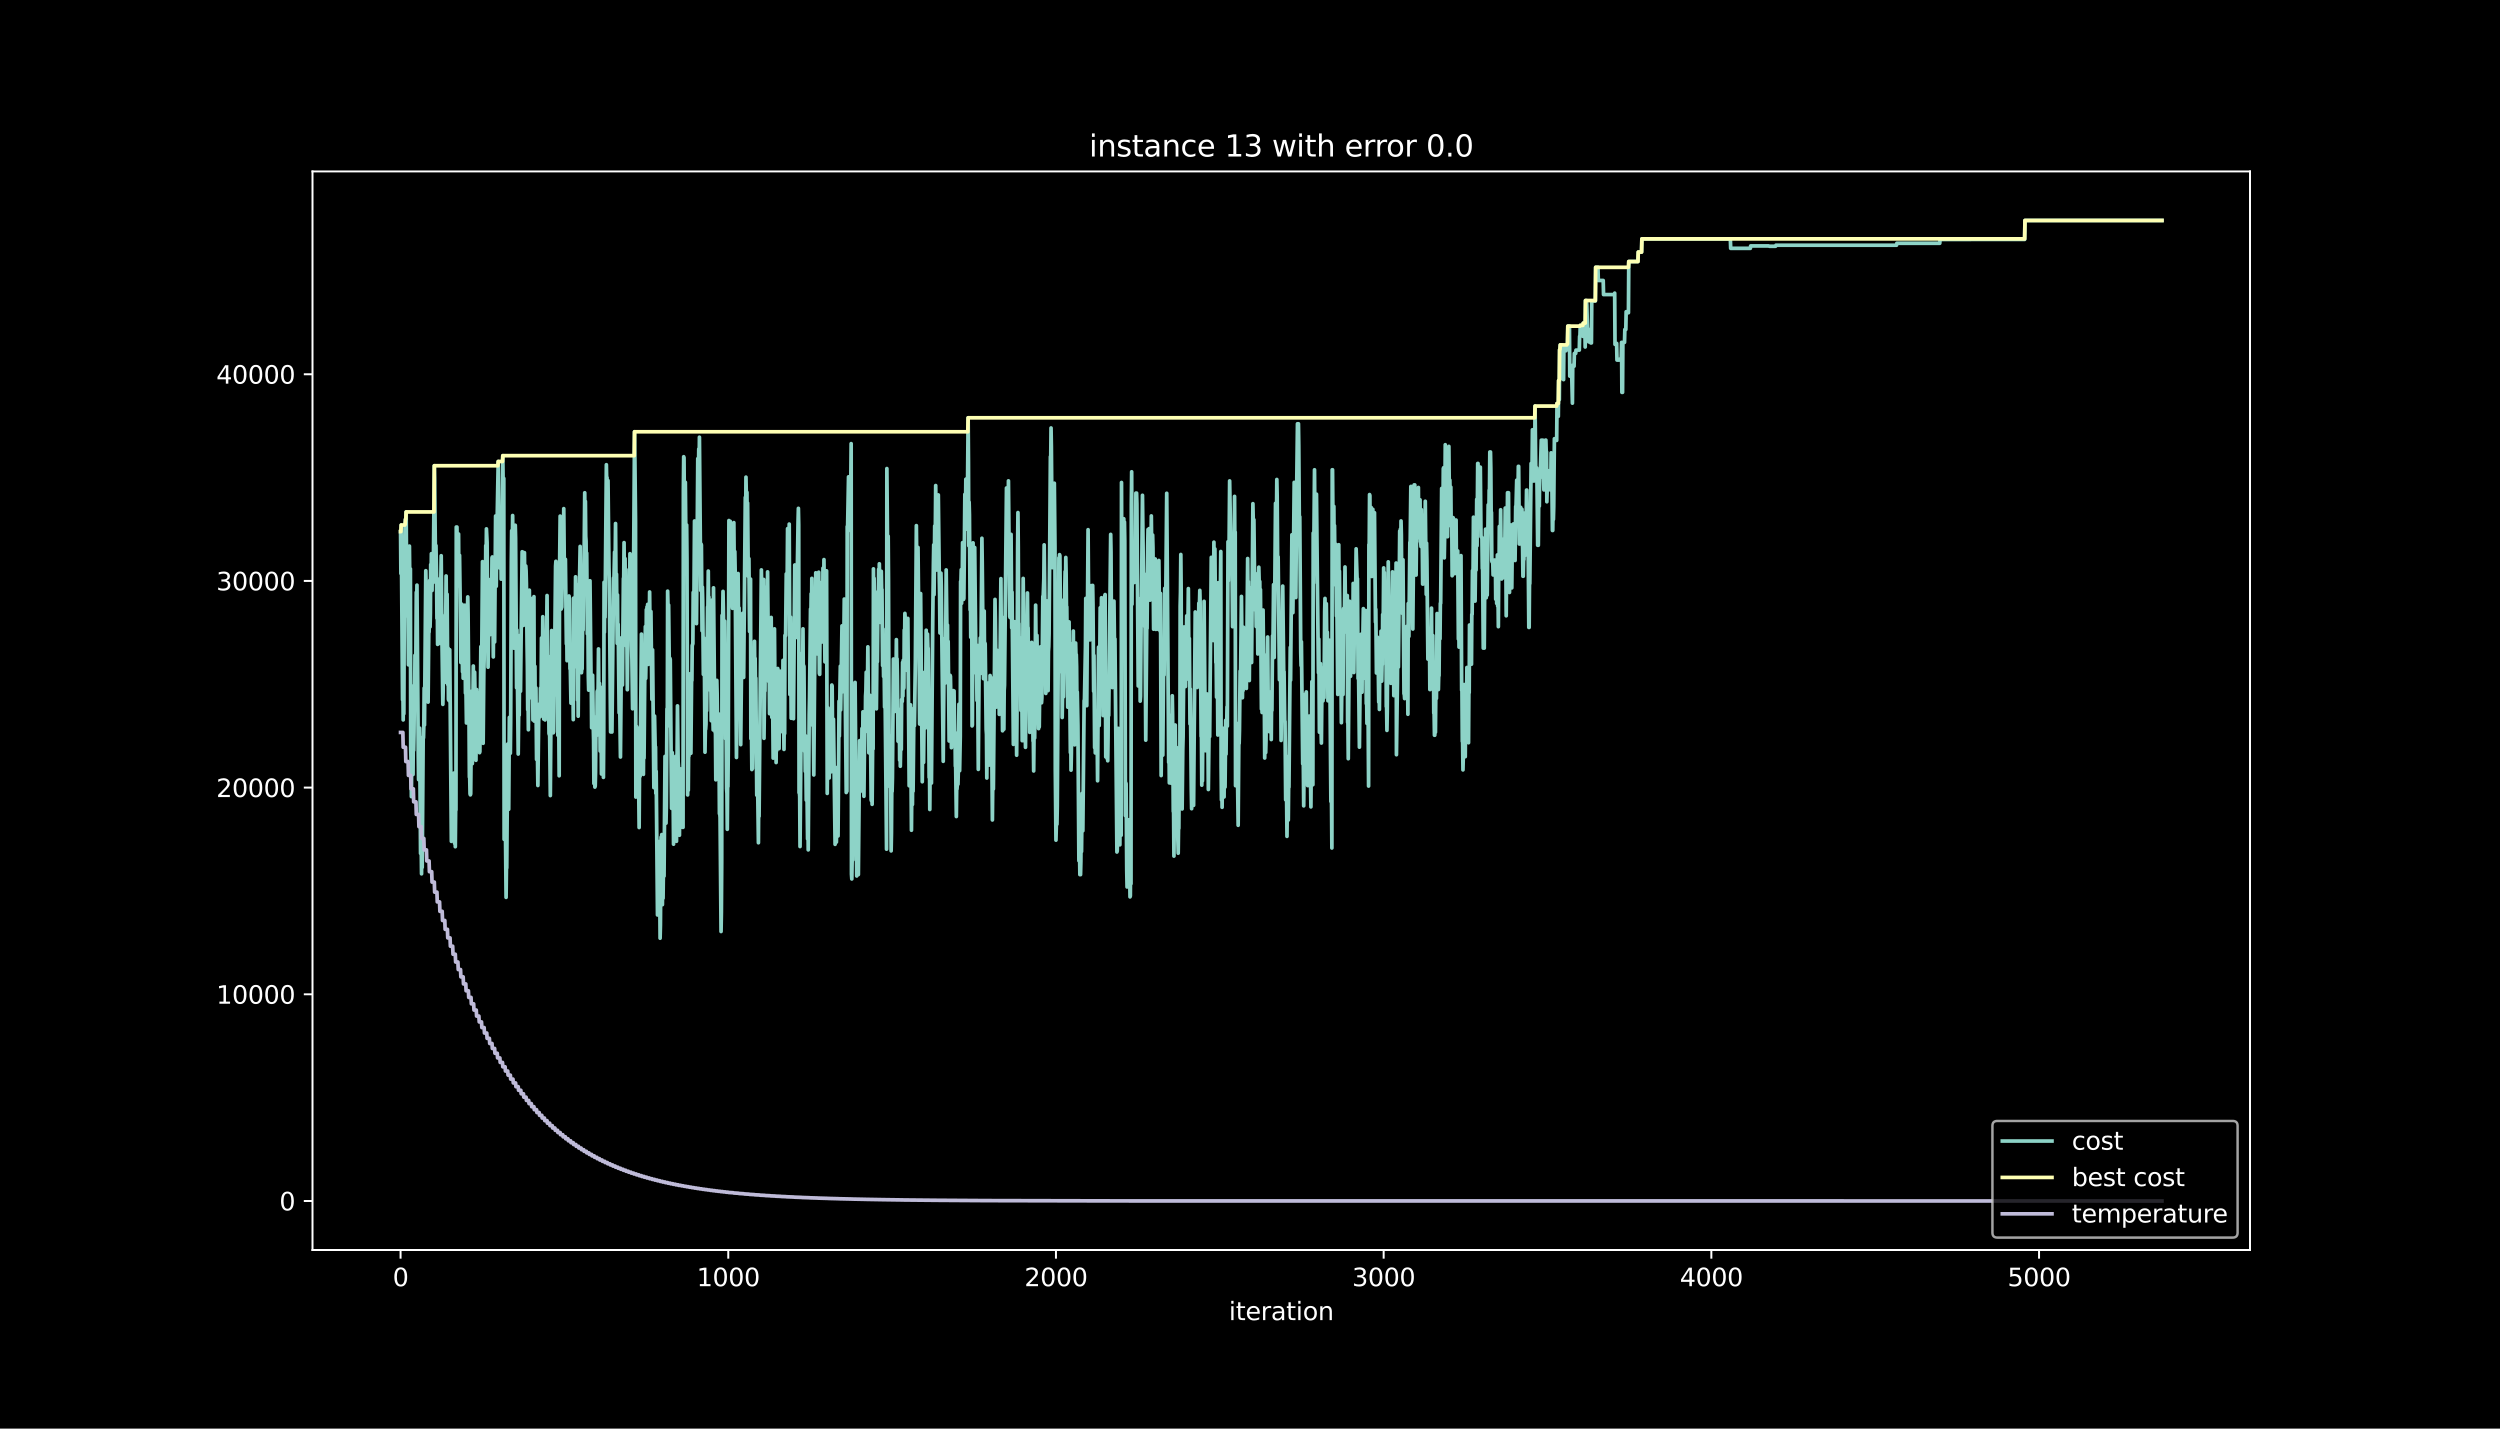 <?xml version="1.0" encoding="utf-8" standalone="no"?>
<!DOCTYPE svg PUBLIC "-//W3C//DTD SVG 1.1//EN"
  "http://www.w3.org/Graphics/SVG/1.1/DTD/svg11.dtd">
<svg height="576pt" version="1.1" viewBox="0 0 1008 576" width="1008pt" xmlns="http://www.w3.org/2000/svg" xmlns:xlink="http://www.w3.org/1999/xlink">
 <defs>
  <style type="text/css">*{stroke-linecap:butt;stroke-linejoin:round;}</style>
 </defs>
 <g id="figure_1">
  <g id="patch_1">
   <path d="M 0 576 
L 1008 576 
L 1008 0 
L 0 0 
z
"/>
  </g>
  <g id="axes_1">
   <g id="patch_2">
    <path d="M 126 504 
L 907.2 504 
L 907.2 69.12 
L 126 69.12 
z
"/>
   </g>
   <g id="matplotlib.axis_1">
    <g id="xtick_1">
     <g id="line2d_1">
      <defs>
       <path d="M 0 0 
L 0 3.5 
" id="m4158768d0e" style="stroke:#ffffff;stroke-width:0.8;"/>
      </defs>
      <g>
       <use style="fill:#ffffff;stroke:#ffffff;stroke-width:0.8;" x="161.509" xlink:href="#m4158768d0e" y="504"/>
      </g>
     </g>
     <g id="text_1">
      <!-- 0 -->
      <g style="fill:#ffffff;" transform="translate(158.328 518.598)scale(0.1 -0.1)">
       <defs>
        <path d="M 2034 4250 
Q 1547 4250 1301 3770 
Q 1056 3291 1056 2328 
Q 1056 1369 1301 889 
Q 1547 409 2034 409 
Q 2525 409 2770 889 
Q 3016 1369 3016 2328 
Q 3016 3291 2770 3770 
Q 2525 4250 2034 4250 
z
M 2034 4750 
Q 2819 4750 3233 4129 
Q 3647 3509 3647 2328 
Q 3647 1150 3233 529 
Q 2819 -91 2034 -91 
Q 1250 -91 836 529 
Q 422 1150 422 2328 
Q 422 3509 836 4129 
Q 1250 4750 2034 4750 
z
" id="DejaVuSans-30" transform="scale(0.016)"/>
       </defs>
       <use xlink:href="#DejaVuSans-30"/>
      </g>
     </g>
    </g>
    <g id="xtick_2">
     <g id="line2d_2">
      <g>
       <use style="fill:#ffffff;stroke:#ffffff;stroke-width:0.8;" x="293.636" xlink:href="#m4158768d0e" y="504"/>
      </g>
     </g>
     <g id="text_2">
      <!-- 1000 -->
      <g style="fill:#ffffff;" transform="translate(280.911 518.598)scale(0.1 -0.1)">
       <defs>
        <path d="M 794 531 
L 1825 531 
L 1825 4091 
L 703 3866 
L 703 4441 
L 1819 4666 
L 2450 4666 
L 2450 531 
L 3481 531 
L 3481 0 
L 794 0 
L 794 531 
z
" id="DejaVuSans-31" transform="scale(0.016)"/>
       </defs>
       <use xlink:href="#DejaVuSans-31"/>
       <use x="63.623" xlink:href="#DejaVuSans-30"/>
       <use x="127.246" xlink:href="#DejaVuSans-30"/>
       <use x="190.869" xlink:href="#DejaVuSans-30"/>
      </g>
     </g>
    </g>
    <g id="xtick_3">
     <g id="line2d_3">
      <g>
       <use style="fill:#ffffff;stroke:#ffffff;stroke-width:0.8;" x="425.763" xlink:href="#m4158768d0e" y="504"/>
      </g>
     </g>
     <g id="text_3">
      <!-- 2000 -->
      <g style="fill:#ffffff;" transform="translate(413.038 518.598)scale(0.1 -0.1)">
       <defs>
        <path d="M 1228 531 
L 3431 531 
L 3431 0 
L 469 0 
L 469 531 
Q 828 903 1448 1529 
Q 2069 2156 2228 2338 
Q 2531 2678 2651 2914 
Q 2772 3150 2772 3378 
Q 2772 3750 2511 3984 
Q 2250 4219 1831 4219 
Q 1534 4219 1204 4116 
Q 875 4013 500 3803 
L 500 4441 
Q 881 4594 1212 4672 
Q 1544 4750 1819 4750 
Q 2544 4750 2975 4387 
Q 3406 4025 3406 3419 
Q 3406 3131 3298 2873 
Q 3191 2616 2906 2266 
Q 2828 2175 2409 1742 
Q 1991 1309 1228 531 
z
" id="DejaVuSans-32" transform="scale(0.016)"/>
       </defs>
       <use xlink:href="#DejaVuSans-32"/>
       <use x="63.623" xlink:href="#DejaVuSans-30"/>
       <use x="127.246" xlink:href="#DejaVuSans-30"/>
       <use x="190.869" xlink:href="#DejaVuSans-30"/>
      </g>
     </g>
    </g>
    <g id="xtick_4">
     <g id="line2d_4">
      <g>
       <use style="fill:#ffffff;stroke:#ffffff;stroke-width:0.8;" x="557.89" xlink:href="#m4158768d0e" y="504"/>
      </g>
     </g>
     <g id="text_4">
      <!-- 3000 -->
      <g style="fill:#ffffff;" transform="translate(545.165 518.598)scale(0.1 -0.1)">
       <defs>
        <path d="M 2597 2516 
Q 3050 2419 3304 2112 
Q 3559 1806 3559 1356 
Q 3559 666 3084 287 
Q 2609 -91 1734 -91 
Q 1441 -91 1130 -33 
Q 819 25 488 141 
L 488 750 
Q 750 597 1062 519 
Q 1375 441 1716 441 
Q 2309 441 2620 675 
Q 2931 909 2931 1356 
Q 2931 1769 2642 2001 
Q 2353 2234 1838 2234 
L 1294 2234 
L 1294 2753 
L 1863 2753 
Q 2328 2753 2575 2939 
Q 2822 3125 2822 3475 
Q 2822 3834 2567 4026 
Q 2313 4219 1838 4219 
Q 1578 4219 1281 4162 
Q 984 4106 628 3988 
L 628 4550 
Q 988 4650 1302 4700 
Q 1616 4750 1894 4750 
Q 2613 4750 3031 4423 
Q 3450 4097 3450 3541 
Q 3450 3153 3228 2886 
Q 3006 2619 2597 2516 
z
" id="DejaVuSans-33" transform="scale(0.016)"/>
       </defs>
       <use xlink:href="#DejaVuSans-33"/>
       <use x="63.623" xlink:href="#DejaVuSans-30"/>
       <use x="127.246" xlink:href="#DejaVuSans-30"/>
       <use x="190.869" xlink:href="#DejaVuSans-30"/>
      </g>
     </g>
    </g>
    <g id="xtick_5">
     <g id="line2d_5">
      <g>
       <use style="fill:#ffffff;stroke:#ffffff;stroke-width:0.8;" x="690.016" xlink:href="#m4158768d0e" y="504"/>
      </g>
     </g>
     <g id="text_5">
      <!-- 4000 -->
      <g style="fill:#ffffff;" transform="translate(677.291 518.598)scale(0.1 -0.1)">
       <defs>
        <path d="M 2419 4116 
L 825 1625 
L 2419 1625 
L 2419 4116 
z
M 2253 4666 
L 3047 4666 
L 3047 1625 
L 3713 1625 
L 3713 1100 
L 3047 1100 
L 3047 0 
L 2419 0 
L 2419 1100 
L 313 1100 
L 313 1709 
L 2253 4666 
z
" id="DejaVuSans-34" transform="scale(0.016)"/>
       </defs>
       <use xlink:href="#DejaVuSans-34"/>
       <use x="63.623" xlink:href="#DejaVuSans-30"/>
       <use x="127.246" xlink:href="#DejaVuSans-30"/>
       <use x="190.869" xlink:href="#DejaVuSans-30"/>
      </g>
     </g>
    </g>
    <g id="xtick_6">
     <g id="line2d_6">
      <g>
       <use style="fill:#ffffff;stroke:#ffffff;stroke-width:0.8;" x="822.143" xlink:href="#m4158768d0e" y="504"/>
      </g>
     </g>
     <g id="text_6">
      <!-- 5000 -->
      <g style="fill:#ffffff;" transform="translate(809.418 518.598)scale(0.1 -0.1)">
       <defs>
        <path d="M 691 4666 
L 3169 4666 
L 3169 4134 
L 1269 4134 
L 1269 2991 
Q 1406 3038 1543 3061 
Q 1681 3084 1819 3084 
Q 2600 3084 3056 2656 
Q 3513 2228 3513 1497 
Q 3513 744 3044 326 
Q 2575 -91 1722 -91 
Q 1428 -91 1123 -41 
Q 819 9 494 109 
L 494 744 
Q 775 591 1075 516 
Q 1375 441 1709 441 
Q 2250 441 2565 725 
Q 2881 1009 2881 1497 
Q 2881 1984 2565 2268 
Q 2250 2553 1709 2553 
Q 1456 2553 1204 2497 
Q 953 2441 691 2322 
L 691 4666 
z
" id="DejaVuSans-35" transform="scale(0.016)"/>
       </defs>
       <use xlink:href="#DejaVuSans-35"/>
       <use x="63.623" xlink:href="#DejaVuSans-30"/>
       <use x="127.246" xlink:href="#DejaVuSans-30"/>
       <use x="190.869" xlink:href="#DejaVuSans-30"/>
      </g>
     </g>
    </g>
    <g id="text_7">
     <!-- iteration -->
     <g style="fill:#ffffff;" transform="translate(495.477 532.277)scale(0.1 -0.1)">
      <defs>
       <path d="M 603 3500 
L 1178 3500 
L 1178 0 
L 603 0 
L 603 3500 
z
M 603 4863 
L 1178 4863 
L 1178 4134 
L 603 4134 
L 603 4863 
z
" id="DejaVuSans-69" transform="scale(0.016)"/>
       <path d="M 1172 4494 
L 1172 3500 
L 2356 3500 
L 2356 3053 
L 1172 3053 
L 1172 1153 
Q 1172 725 1289 603 
Q 1406 481 1766 481 
L 2356 481 
L 2356 0 
L 1766 0 
Q 1100 0 847 248 
Q 594 497 594 1153 
L 594 3053 
L 172 3053 
L 172 3500 
L 594 3500 
L 594 4494 
L 1172 4494 
z
" id="DejaVuSans-74" transform="scale(0.016)"/>
       <path d="M 3597 1894 
L 3597 1613 
L 953 1613 
Q 991 1019 1311 708 
Q 1631 397 2203 397 
Q 2534 397 2845 478 
Q 3156 559 3463 722 
L 3463 178 
Q 3153 47 2828 -22 
Q 2503 -91 2169 -91 
Q 1331 -91 842 396 
Q 353 884 353 1716 
Q 353 2575 817 3079 
Q 1281 3584 2069 3584 
Q 2775 3584 3186 3129 
Q 3597 2675 3597 1894 
z
M 3022 2063 
Q 3016 2534 2758 2815 
Q 2500 3097 2075 3097 
Q 1594 3097 1305 2825 
Q 1016 2553 972 2059 
L 3022 2063 
z
" id="DejaVuSans-65" transform="scale(0.016)"/>
       <path d="M 2631 2963 
Q 2534 3019 2420 3045 
Q 2306 3072 2169 3072 
Q 1681 3072 1420 2755 
Q 1159 2438 1159 1844 
L 1159 0 
L 581 0 
L 581 3500 
L 1159 3500 
L 1159 2956 
Q 1341 3275 1631 3429 
Q 1922 3584 2338 3584 
Q 2397 3584 2469 3576 
Q 2541 3569 2628 3553 
L 2631 2963 
z
" id="DejaVuSans-72" transform="scale(0.016)"/>
       <path d="M 2194 1759 
Q 1497 1759 1228 1600 
Q 959 1441 959 1056 
Q 959 750 1161 570 
Q 1363 391 1709 391 
Q 2188 391 2477 730 
Q 2766 1069 2766 1631 
L 2766 1759 
L 2194 1759 
z
M 3341 1997 
L 3341 0 
L 2766 0 
L 2766 531 
Q 2569 213 2275 61 
Q 1981 -91 1556 -91 
Q 1019 -91 701 211 
Q 384 513 384 1019 
Q 384 1609 779 1909 
Q 1175 2209 1959 2209 
L 2766 2209 
L 2766 2266 
Q 2766 2663 2505 2880 
Q 2244 3097 1772 3097 
Q 1472 3097 1187 3025 
Q 903 2953 641 2809 
L 641 3341 
Q 956 3463 1253 3523 
Q 1550 3584 1831 3584 
Q 2591 3584 2966 3190 
Q 3341 2797 3341 1997 
z
" id="DejaVuSans-61" transform="scale(0.016)"/>
       <path d="M 1959 3097 
Q 1497 3097 1228 2736 
Q 959 2375 959 1747 
Q 959 1119 1226 758 
Q 1494 397 1959 397 
Q 2419 397 2687 759 
Q 2956 1122 2956 1747 
Q 2956 2369 2687 2733 
Q 2419 3097 1959 3097 
z
M 1959 3584 
Q 2709 3584 3137 3096 
Q 3566 2609 3566 1747 
Q 3566 888 3137 398 
Q 2709 -91 1959 -91 
Q 1206 -91 779 398 
Q 353 888 353 1747 
Q 353 2609 779 3096 
Q 1206 3584 1959 3584 
z
" id="DejaVuSans-6f" transform="scale(0.016)"/>
       <path d="M 3513 2113 
L 3513 0 
L 2938 0 
L 2938 2094 
Q 2938 2591 2744 2837 
Q 2550 3084 2163 3084 
Q 1697 3084 1428 2787 
Q 1159 2491 1159 1978 
L 1159 0 
L 581 0 
L 581 3500 
L 1159 3500 
L 1159 2956 
Q 1366 3272 1645 3428 
Q 1925 3584 2291 3584 
Q 2894 3584 3203 3211 
Q 3513 2838 3513 2113 
z
" id="DejaVuSans-6e" transform="scale(0.016)"/>
      </defs>
      <use xlink:href="#DejaVuSans-69"/>
      <use x="27.783" xlink:href="#DejaVuSans-74"/>
      <use x="66.992" xlink:href="#DejaVuSans-65"/>
      <use x="128.516" xlink:href="#DejaVuSans-72"/>
      <use x="169.629" xlink:href="#DejaVuSans-61"/>
      <use x="230.908" xlink:href="#DejaVuSans-74"/>
      <use x="270.117" xlink:href="#DejaVuSans-69"/>
      <use x="297.9" xlink:href="#DejaVuSans-6f"/>
      <use x="359.082" xlink:href="#DejaVuSans-6e"/>
     </g>
    </g>
   </g>
   <g id="matplotlib.axis_2">
    <g id="ytick_1">
     <g id="line2d_7">
      <defs>
       <path d="M 0 0 
L -3.5 0 
" id="m0494882e3f" style="stroke:#ffffff;stroke-width:0.8;"/>
      </defs>
      <g>
       <use style="fill:#ffffff;stroke:#ffffff;stroke-width:0.8;" x="126" xlink:href="#m0494882e3f" y="484.233"/>
      </g>
     </g>
     <g id="text_8">
      <!-- 0 -->
      <g style="fill:#ffffff;" transform="translate(112.638 488.032)scale(0.1 -0.1)">
       <use xlink:href="#DejaVuSans-30"/>
      </g>
     </g>
    </g>
    <g id="ytick_2">
     <g id="line2d_8">
      <g>
       <use style="fill:#ffffff;stroke:#ffffff;stroke-width:0.8;" x="126" xlink:href="#m0494882e3f" y="400.9"/>
      </g>
     </g>
     <g id="text_9">
      <!-- 10000 -->
      <g style="fill:#ffffff;" transform="translate(87.188 404.7)scale(0.1 -0.1)">
       <use xlink:href="#DejaVuSans-31"/>
       <use x="63.623" xlink:href="#DejaVuSans-30"/>
       <use x="127.246" xlink:href="#DejaVuSans-30"/>
       <use x="190.869" xlink:href="#DejaVuSans-30"/>
       <use x="254.492" xlink:href="#DejaVuSans-30"/>
      </g>
     </g>
    </g>
    <g id="ytick_3">
     <g id="line2d_9">
      <g>
       <use style="fill:#ffffff;stroke:#ffffff;stroke-width:0.8;" x="126" xlink:href="#m0494882e3f" y="317.568"/>
      </g>
     </g>
     <g id="text_10">
      <!-- 20000 -->
      <g style="fill:#ffffff;" transform="translate(87.188 321.367)scale(0.1 -0.1)">
       <use xlink:href="#DejaVuSans-32"/>
       <use x="63.623" xlink:href="#DejaVuSans-30"/>
       <use x="127.246" xlink:href="#DejaVuSans-30"/>
       <use x="190.869" xlink:href="#DejaVuSans-30"/>
       <use x="254.492" xlink:href="#DejaVuSans-30"/>
      </g>
     </g>
    </g>
    <g id="ytick_4">
     <g id="line2d_10">
      <g>
       <use style="fill:#ffffff;stroke:#ffffff;stroke-width:0.8;" x="126" xlink:href="#m0494882e3f" y="234.236"/>
      </g>
     </g>
     <g id="text_11">
      <!-- 30000 -->
      <g style="fill:#ffffff;" transform="translate(87.188 238.035)scale(0.1 -0.1)">
       <use xlink:href="#DejaVuSans-33"/>
       <use x="63.623" xlink:href="#DejaVuSans-30"/>
       <use x="127.246" xlink:href="#DejaVuSans-30"/>
       <use x="190.869" xlink:href="#DejaVuSans-30"/>
       <use x="254.492" xlink:href="#DejaVuSans-30"/>
      </g>
     </g>
    </g>
    <g id="ytick_5">
     <g id="line2d_11">
      <g>
       <use style="fill:#ffffff;stroke:#ffffff;stroke-width:0.8;" x="126" xlink:href="#m0494882e3f" y="150.903"/>
      </g>
     </g>
     <g id="text_12">
      <!-- 40000 -->
      <g style="fill:#ffffff;" transform="translate(87.188 154.702)scale(0.1 -0.1)">
       <use xlink:href="#DejaVuSans-34"/>
       <use x="63.623" xlink:href="#DejaVuSans-30"/>
       <use x="127.246" xlink:href="#DejaVuSans-30"/>
       <use x="190.869" xlink:href="#DejaVuSans-30"/>
       <use x="254.492" xlink:href="#DejaVuSans-30"/>
      </g>
     </g>
    </g>
   </g>
   <g id="line2d_12">
    <path clip-path="url(#p44e9756eae)" d="M 161.509 214.352 
L 161.641 231.252 
L 161.773 211.694 
L 162.302 282.152 
L 162.434 274.502 
L 162.566 290.268 
L 162.698 270.169 
L 162.83 287.793 
L 163.095 223.427 
L 163.227 223.819 
L 163.359 211.336 
L 163.491 209.386 
L 163.623 220.861 
L 163.755 206.419 
L 164.02 241.952 
L 164.152 228.361 
L 164.284 248.51 
L 164.416 234.927 
L 164.68 268.06 
L 165.077 220.186 
L 165.341 244.252 
L 165.473 229.369 
L 165.605 301.951 
L 165.737 307.126 
L 165.869 321.201 
L 166.266 276.643 
L 166.53 312.276 
L 166.662 295.377 
L 166.794 302.543 
L 166.926 295.377 
L 167.058 281.06 
L 167.191 279.11 
L 167.323 264.227 
L 167.455 266.177 
L 167.587 277.652 
L 167.851 238.819 
L 167.983 245.535 
L 168.115 235.927 
L 168.644 304.743 
L 168.776 314.351 
L 168.908 300.277 
L 169.04 308.018 
L 169.172 293.577 
L 169.569 344.109 
L 169.701 329.793 
L 169.965 352.326 
L 170.097 335.426 
L 170.229 349.743 
L 170.626 297.085 
L 170.758 297.493 
L 170.89 292.177 
L 171.022 277.435 
L 171.154 292.318 
L 171.683 230.111 
L 171.815 237.277 
L 172.211 277.51 
L 172.343 262.627 
L 172.476 267.802 
L 172.608 283.085 
L 172.872 255.244 
L 173.004 254.835 
L 173.136 247.669 
L 173.268 234.019 
L 173.401 252.752 
L 173.533 247.169 
L 173.665 227.611 
L 173.797 236.527 
L 173.929 223.252 
L 174.061 223.644 
L 174.193 238.086 
L 174.325 224.011 
L 174.59 234.911 
L 174.722 229.594 
L 175.118 187.786 
L 175.25 193.103 
L 175.515 219.969 
L 175.647 220.377 
L 175.779 219.969 
L 176.043 234.877 
L 176.175 249.319 
L 176.307 239.711 
L 176.439 259.81 
L 176.704 233.911 
L 176.836 233.519 
L 176.968 233.911 
L 177.1 248.794 
L 177.232 239.877 
L 177.364 259.435 
L 177.893 224.069 
L 178.157 254.327 
L 178.553 284.002 
L 178.686 278.685 
L 178.818 263.802 
L 178.95 263.41 
L 179.082 257.827 
L 179.214 274.727 
L 179.346 275.118 
L 179.61 247.91 
L 179.743 247.519 
L 179.875 232.236 
L 180.139 260.252 
L 180.271 239.602 
L 180.535 276.018 
L 180.667 261.277 
L 180.8 281.927 
L 180.932 282.318 
L 181.064 267.877 
L 181.196 282.618 
L 181.328 261.969 
L 181.989 339.226 
L 182.121 318.576 
L 182.253 324.16 
L 182.385 314.551 
L 182.517 334.701 
L 182.649 314.601 
L 182.914 331.859 
L 183.046 311.71 
L 183.31 340.101 
L 183.442 326.51 
L 183.574 341.393 
L 183.706 326.951 
L 183.839 326.56 
L 183.971 212.503 
L 184.103 218.086 
L 184.235 212.503 
L 184.499 229.761 
L 184.631 215.319 
L 184.763 235.469 
L 184.896 215.319 
L 185.028 235.969 
L 185.16 236.377 
L 185.292 223.894 
L 185.688 253.527 
L 185.82 267.11 
L 185.953 246.96 
L 186.085 252.544 
L 186.217 243.627 
L 186.481 270.869 
L 186.613 259.394 
L 186.745 273.468 
L 186.877 265.727 
L 187.01 272.893 
L 187.406 244.019 
L 187.67 279.452 
L 187.802 272.285 
L 188.067 291.502 
L 188.199 283.852 
L 188.463 248.419 
L 188.595 240.677 
L 188.727 247.394 
L 189.124 293.168 
L 189.256 313.318 
L 189.388 312.91 
L 189.52 320.076 
L 189.652 320.485 
L 189.784 320.093 
L 190.048 292.777 
L 190.181 278.702 
L 190.445 307.901 
L 190.841 268.535 
L 191.106 304.451 
L 191.37 271.027 
L 191.502 278.677 
L 191.634 298.827 
L 191.766 292.11 
L 191.898 306.551 
L 192.163 278.018 
L 192.295 294.918 
L 192.427 279.152 
L 192.559 299.802 
L 192.691 300.193 
L 193.087 279.685 
L 193.352 303.485 
L 193.484 303.076 
L 193.88 260.727 
L 194.012 262.677 
L 194.144 276.268 
L 194.541 226.461 
L 194.673 231.636 
L 194.805 299.685 
L 195.069 271.435 
L 195.201 266.119 
L 195.598 232.944 
L 195.73 240.594 
L 195.862 219.944 
L 195.994 227.686 
L 196.126 213.244 
L 196.391 218.777 
L 196.787 269.01 
L 197.051 247.527 
L 197.183 249.477 
L 197.315 233.711 
L 197.448 241.452 
L 197.58 255.894 
L 197.712 238.994 
L 197.844 253.31 
L 197.976 239.236 
L 198.108 255.002 
L 198.372 224.977 
L 198.505 224.569 
L 198.637 229.886 
L 198.901 264.869 
L 199.165 231.494 
L 199.429 258.844 
L 199.826 208.044 
L 200.09 236.377 
L 200.354 207.711 
L 200.487 207.711 
L 200.883 186.069 
L 201.147 213.761 
L 201.279 228.644 
L 201.411 213.761 
L 201.544 229.044 
L 201.676 211.419 
L 201.808 218.586 
L 201.94 213.411 
L 202.072 233.511 
L 202.336 206.244 
L 202.468 213.986 
L 202.733 183.728 
L 202.997 206.961 
L 203.129 192.886 
L 203.261 338.434 
L 203.393 331.718 
L 203.525 338.434 
L 203.658 319.701 
L 204.054 361.817 
L 204.186 350.343 
L 204.318 349.934 
L 204.715 299.993 
L 205.111 326.301 
L 205.375 289.252 
L 205.507 303.693 
L 205.639 290.11 
L 205.772 303.701 
L 205.904 291.218 
L 206.168 226.452 
L 206.3 213.969 
L 206.432 221.136 
L 206.564 221.136 
L 206.696 207.861 
L 207.225 261.335 
L 207.357 240.686 
L 207.489 246.002 
L 207.753 211.778 
L 207.886 216.952 
L 208.282 277.31 
L 208.414 254.01 
L 208.943 304.026 
L 209.207 280.61 
L 209.339 288.352 
L 209.603 256.227 
L 209.735 261.81 
L 209.868 278.71 
L 210.132 255.502 
L 210.528 222.469 
L 210.66 236.911 
L 210.792 222.594 
L 210.925 231.511 
L 211.057 252.16 
L 211.321 223.227 
L 211.453 222.836 
L 211.717 249.594 
L 211.982 228.194 
L 212.114 230.144 
L 212.246 235.319 
L 212.51 259.635 
L 212.642 268.552 
L 212.774 286.177 
L 212.906 280.593 
L 213.039 294.243 
L 213.435 237.961 
L 213.567 258.11 
L 213.699 243.227 
L 213.831 256.502 
L 213.963 241.219 
L 214.096 260.777 
L 214.228 246.335 
L 214.36 246.744 
L 214.624 281.727 
L 214.756 275.01 
L 214.888 290.293 
L 215.285 240.569 
L 215.417 290.752 
L 215.681 268.66 
L 215.813 288.218 
L 216.077 277.318 
L 216.342 306.201 
L 216.474 286.643 
L 216.87 316.71 
L 217.267 284.027 
L 217.399 289.343 
L 217.531 284.027 
L 217.663 283.635 
L 217.795 288.952 
L 217.927 277.477 
L 218.059 282.652 
L 218.192 277.335 
L 218.324 257.235 
L 218.588 282.127 
L 218.852 248.652 
L 219.249 289.952 
L 219.513 267.069 
L 219.777 290.277 
L 220.041 263.352 
L 220.173 272.268 
L 220.306 263.352 
L 220.57 240.119 
L 220.834 279.827 
L 220.966 264.544 
L 221.363 295.777 
L 221.627 296.577 
L 221.891 320.776 
L 222.42 254.235 
L 222.552 271.135 
L 222.684 256.394 
L 223.08 295.46 
L 223.212 295.035 
L 223.344 274.885 
L 223.477 280.468 
L 224.005 228.269 
L 224.137 226.319 
L 224.401 252.135 
L 224.534 239.652 
L 224.798 276.927 
L 224.93 296.485 
L 225.194 278.293 
L 225.458 312.793 
L 225.591 232.177 
L 225.855 208.094 
L 225.987 228.744 
L 226.119 230.694 
L 226.251 245.577 
L 226.516 244.777 
L 226.912 210.236 
L 227.176 219.827 
L 227.308 205.086 
L 227.573 234.286 
L 227.705 225.369 
L 227.837 230.686 
L 227.969 225.511 
L 228.365 259.602 
L 228.497 251.952 
L 228.63 266.394 
L 228.762 251.11 
L 228.894 256.694 
L 229.026 242.252 
L 229.158 247.427 
L 229.29 245.477 
L 229.422 240.302 
L 229.554 241.402 
L 229.819 269.694 
L 229.951 269.285 
L 230.215 283.502 
L 230.347 263.352 
L 230.479 277.427 
L 230.611 259.802 
L 230.744 280.452 
L 230.876 271.31 
L 231.008 273.26 
L 231.14 290.16 
L 231.272 241.161 
L 231.404 256.927 
L 231.536 256.535 
L 231.801 265.202 
L 232.065 232.569 
L 232.461 268.96 
L 232.593 261.219 
L 232.725 261.61 
L 232.858 282.26 
L 232.99 268.677 
L 233.122 288.777 
L 233.518 235.502 
L 233.65 235.094 
L 233.915 220.311 
L 234.179 248.702 
L 234.311 256.352 
L 234.443 271.235 
L 234.575 269.285 
L 234.707 269.694 
L 234.972 244.419 
L 235.104 254.027 
L 235.236 234.469 
L 235.368 239.644 
L 235.764 198.686 
L 235.897 217.419 
L 236.029 202.136 
L 236.161 216.211 
L 236.293 218.161 
L 236.425 232.602 
L 236.557 222.994 
L 236.821 255.577 
L 236.954 239.811 
L 237.218 272.952 
L 237.35 278.268 
L 237.482 270.527 
L 237.746 236.111 
L 237.878 234.161 
L 238.275 271.319 
L 238.407 273.268 
L 238.539 293.418 
L 238.671 280.935 
L 238.803 292.41 
L 238.935 272.26 
L 239.2 292.702 
L 239.332 298.285 
L 239.464 315.91 
L 239.596 295.26 
L 239.86 317.351 
L 239.992 316.943 
L 240.125 311.36 
L 240.257 295.593 
L 240.389 296.002 
L 240.521 288.835 
L 240.653 296.485 
L 240.785 278.86 
L 240.917 278.452 
L 241.049 284.035 
L 241.182 276.385 
L 241.314 261.644 
L 241.578 296.168 
L 241.71 275.518 
L 241.842 282.685 
L 241.974 302.835 
L 242.106 297.252 
L 242.239 277.102 
L 242.503 312.085 
L 243.031 286.068 
L 243.296 313.435 
L 243.428 296.535 
L 243.56 234.786 
L 243.692 254.935 
L 243.824 234.786 
L 243.956 248.86 
L 244.485 187.378 
L 244.617 194.094 
L 244.749 192.536 
L 244.881 209.436 
L 245.013 209.044 
L 245.145 193.761 
L 245.542 229.086 
L 245.674 234.261 
L 246.07 281.468 
L 246.202 295.118 
L 246.467 266.819 
L 246.731 295.143 
L 247.392 232.994 
L 247.524 234.944 
L 247.788 222.602 
L 247.92 237.886 
L 248.184 211.086 
L 248.449 245.085 
L 248.581 231.502 
L 248.845 259.41 
L 248.977 239.852 
L 249.109 259.41 
L 249.241 251.669 
L 249.638 287.41 
L 249.77 280.693 
L 249.902 286.01 
L 250.166 305.226 
L 250.43 276.835 
L 250.695 257.077 
L 250.827 257.469 
L 250.959 276.202 
L 251.355 233.269 
L 251.487 232.861 
L 251.62 218.786 
L 251.752 238.886 
L 251.884 238.494 
L 252.016 225.219 
L 252.28 255.06 
L 252.412 240.319 
L 252.544 260.469 
L 252.677 246.152 
L 252.941 278.093 
L 253.337 236.219 
L 253.469 243.96 
L 253.602 229.644 
L 253.734 248.377 
L 253.998 223.252 
L 254.13 243.902 
L 254.262 224.344 
L 254.659 260.444 
L 254.791 266.027 
L 255.055 285.785 
L 255.848 174.086 
L 255.98 184.62 
L 256.244 209.944 
L 256.376 321.376 
L 256.64 292.86 
L 256.773 306.451 
L 256.905 306.06 
L 257.037 298.41 
L 257.169 306.06 
L 257.301 297.143 
L 257.697 333.659 
L 257.962 293.452 
L 258.094 313.01 
L 258.622 255.669 
L 259.019 297.335 
L 259.151 289.685 
L 259.283 297.335 
L 259.415 312.218 
L 259.547 291.568 
L 259.679 305.643 
L 259.944 275.435 
L 260.076 270.26 
L 260.208 252.635 
L 260.34 273.543 
L 260.472 265.894 
L 260.604 245.794 
L 260.736 259.444 
L 260.868 244.702 
L 261.001 259.444 
L 261.133 243.677 
L 261.397 267.877 
L 261.661 246.277 
L 261.793 252.994 
L 261.925 238.677 
L 262.19 264.644 
L 262.454 246.552 
L 262.85 282.01 
L 262.983 275.293 
L 263.115 262.019 
L 263.643 317.576 
L 263.907 288.71 
L 264.172 301.535 
L 264.304 301.143 
L 264.436 319.876 
L 264.568 310.96 
L 265.097 368.909 
L 265.361 340.818 
L 265.493 354.093 
L 265.757 339.309 
L 265.889 344.484 
L 266.154 378.284 
L 266.286 372.967 
L 266.55 337.534 
L 266.682 344.251 
L 266.814 336.509 
L 267.078 364.759 
L 267.211 347.859 
L 267.343 362.176 
L 267.607 340.776 
L 267.739 353.259 
L 268.135 304.985 
L 268.268 320.268 
L 268.4 318.318 
L 268.532 331.901 
L 268.664 325.185 
L 268.928 285.802 
L 269.06 292.968 
L 269.192 238.352 
L 269.325 243.935 
L 269.457 258.377 
L 269.589 243.935 
L 269.853 268.669 
L 269.985 282.318 
L 270.117 265.419 
L 270.249 265.902 
L 270.778 325.935 
L 271.042 303.451 
L 271.174 322.185 
L 271.307 308.593 
L 271.571 340.376 
L 271.703 326.06 
L 271.835 332.776 
L 271.967 326.06 
L 272.099 331.376 
L 272.231 310.726 
L 272.364 319.643 
L 272.496 304.901 
L 272.76 339.201 
L 273.156 284.61 
L 273.421 307.093 
L 273.553 309.043 
L 273.685 328.601 
L 273.817 321.885 
L 273.949 336.768 
L 274.081 322.026 
L 274.213 331.634 
L 274.478 310.026 
L 274.61 330.676 
L 274.742 321.068 
L 274.874 327.785 
L 275.006 325.835 
L 275.138 333.576 
L 275.27 318.693 
L 275.402 333.576 
L 275.535 197.744 
L 275.667 184.153 
L 275.799 184.561 
L 276.063 224.219 
L 276.195 214.611 
L 276.327 194.461 
L 276.592 222.852 
L 276.724 231.769 
L 276.856 211.669 
L 276.988 225.252 
L 277.252 320.51 
L 277.384 310.901 
L 277.516 318.643 
L 277.649 302.876 
L 277.781 304.826 
L 277.913 291.235 
L 278.045 291.643 
L 278.177 284.927 
L 278.309 271.652 
L 278.573 303.718 
L 278.838 273.993 
L 278.97 274.385 
L 279.102 260.31 
L 279.366 259.51 
L 279.498 238.861 
L 279.63 239.252 
L 279.763 246.419 
L 280.027 210.061 
L 280.159 215.236 
L 280.423 247.56 
L 280.555 230.661 
L 280.82 251.452 
L 281.084 219.127 
L 281.348 184.903 
L 281.48 203.636 
L 281.745 181.011 
L 281.877 189.928 
L 282.009 176.278 
L 282.537 238.061 
L 282.669 219.327 
L 282.802 219.736 
L 283.066 254.327 
L 283.198 236.702 
L 283.33 242.286 
L 283.594 271.91 
L 283.726 257.169 
L 283.859 270.819 
L 283.991 263.077 
L 284.255 303.285 
L 284.387 294.368 
L 284.519 293.977 
L 284.651 292.027 
L 284.783 272.468 
L 284.916 286.543 
L 285.312 244.735 
L 285.444 244.327 
L 285.576 230.252 
L 285.708 247.877 
L 285.84 240.711 
L 286.105 264.669 
L 286.237 265.06 
L 286.369 278.335 
L 286.501 262.569 
L 286.765 290.593 
L 287.162 241.919 
L 287.294 289.402 
L 287.426 288.993 
L 287.558 294.31 
L 287.69 237.011 
L 288.087 279.918 
L 288.219 279.51 
L 288.351 295.277 
L 288.483 295.685 
L 288.615 314.418 
L 289.012 274.327 
L 289.144 279.643 
L 289.408 300.885 
L 289.54 308.626 
L 289.804 287.877 
L 290.069 328.085 
L 290.201 327.676 
L 290.333 329.626 
L 290.729 375.584 
L 290.861 367.842 
L 290.993 347.693 
L 291.126 248.135 
L 291.258 259.61 
L 291.522 238.452 
L 291.654 245.169 
L 291.918 265.635 
L 292.05 270.519 
L 292.183 250.419 
L 292.579 297.885 
L 292.711 283.81 
L 292.975 317.985 
L 293.107 319.935 
L 293.24 334.376 
L 293.372 316.751 
L 293.504 317.143 
L 293.636 302.701 
L 293.9 209.886 
L 294.032 229.444 
L 294.164 215.002 
L 294.297 229.744 
L 294.429 210.186 
L 294.561 215.769 
L 294.825 244.285 
L 294.957 238.969 
L 295.089 224.527 
L 295.354 245.277 
L 295.486 225.127 
L 295.618 225.536 
L 295.882 210.719 
L 296.014 225.602 
L 296.146 227.552 
L 296.278 222.377 
L 296.411 230.027 
L 296.939 305.418 
L 297.6 231.244 
L 297.864 260.002 
L 297.996 245.119 
L 298.128 286.202 
L 298.26 286.61 
L 298.393 266.51 
L 298.657 300.243 
L 299.185 248.969 
L 299.317 262.552 
L 299.45 247.269 
L 299.582 267.369 
L 299.714 252.485 
L 299.846 273.135 
L 300.507 200.553 
L 300.639 213.036 
L 300.771 192.386 
L 300.903 199.103 
L 301.035 218.661 
L 301.167 198.511 
L 301.299 217.244 
L 301.431 202.803 
L 301.696 232.369 
L 301.828 225.652 
L 301.96 225.244 
L 302.224 254.602 
L 302.621 233.486 
L 302.753 297.835 
L 302.885 283.518 
L 303.149 310.276 
L 303.281 295.535 
L 303.413 309.851 
L 303.678 287.76 
L 303.81 293.077 
L 304.206 258.577 
L 304.338 272.16 
L 304.47 265.444 
L 304.602 278.718 
L 304.735 273.402 
L 305.131 320.626 
L 305.263 299.977 
L 305.792 339.793 
L 305.924 320.235 
L 306.056 329.151 
L 306.981 229.786 
L 307.113 237.436 
L 307.245 251.877 
L 307.377 249.927 
L 307.641 263.352 
L 307.906 233.627 
L 308.038 297.693 
L 308.302 276.66 
L 308.434 278.61 
L 308.698 247.402 
L 308.831 254.119 
L 308.963 268.194 
L 309.227 236.552 
L 309.359 250.135 
L 309.491 230.577 
L 309.888 274.518 
L 310.02 274.927 
L 310.152 268.21 
L 310.284 287.768 
L 310.548 252.802 
L 310.68 273.452 
L 310.945 248.952 
L 311.209 289.235 
L 311.341 275.643 
L 311.473 275.643 
L 311.737 305.668 
L 311.869 298.952 
L 312.266 253.56 
L 312.53 286.735 
L 312.662 273.152 
L 312.926 307.451 
L 313.059 286.802 
L 313.191 302.568 
L 313.587 269.544 
L 313.719 290.193 
L 313.851 275.752 
L 314.116 301.826 
L 314.38 275.927 
L 314.512 270.61 
L 314.776 294.66 
L 314.908 281.385 
L 315.04 294.968 
L 315.173 283.493 
L 315.305 292.41 
L 315.437 283.493 
L 315.569 283.885 
L 315.701 266.26 
L 316.098 302.16 
L 316.23 286.877 
L 316.362 295.793 
L 316.494 256.177 
L 316.626 256.569 
L 316.758 256.177 
L 317.022 231.386 
L 317.287 246.777 
L 317.551 213.144 
L 317.683 230.769 
L 317.815 231.161 
L 317.947 217.886 
L 318.079 231.961 
L 318.212 211.311 
L 318.476 280.018 
L 318.74 248.802 
L 319.004 289.602 
L 319.136 275.527 
L 319.269 280.702 
L 319.401 260.552 
L 319.533 260.144 
L 319.665 265.727 
L 319.929 289.793 
L 320.458 227.794 
L 320.59 228.202 
L 320.854 257.069 
L 320.986 243.794 
L 321.118 255.269 
L 321.25 236.536 
L 321.383 236.127 
L 321.779 210.286 
L 321.911 204.969 
L 322.043 211.686 
L 322.175 319.635 
L 322.307 319.226 
L 322.44 321.176 
L 322.572 341.326 
L 323.1 282.818 
L 323.232 288.402 
L 323.497 263.277 
L 323.629 270.444 
L 323.761 253.544 
L 323.893 273.643 
L 324.025 268.327 
L 324.157 268.719 
L 324.421 302.951 
L 324.554 297.368 
L 324.686 311.018 
L 324.818 296.702 
L 325.082 322.618 
L 325.214 308.543 
L 325.346 315.26 
L 325.611 338.251 
L 325.743 325.768 
L 325.875 342.668 
L 326.271 288.018 
L 326.403 281.302 
L 326.8 245.544 
L 326.932 250.86 
L 327.064 239.386 
L 327.196 253.302 
L 327.328 233.202 
L 327.46 247.644 
L 327.593 238.727 
L 327.725 292.593 
L 327.857 281.118 
L 328.121 312.46 
L 328.517 264.094 
L 328.65 243.444 
L 328.782 245.394 
L 328.914 230.952 
L 329.178 256.502 
L 329.31 245.027 
L 329.574 263.669 
L 330.103 230.711 
L 330.367 271.51 
L 330.499 271.902 
L 330.764 234.902 
L 330.896 255.552 
L 331.028 244.077 
L 331.292 253.677 
L 331.424 258.852 
L 331.556 256.902 
L 331.688 249.735 
L 331.821 229.086 
L 331.953 231.036 
L 332.085 245.777 
L 332.217 225.627 
L 332.613 266.86 
L 333.01 230.302 
L 333.142 245.044 
L 333.274 230.161 
L 333.538 319.893 
L 333.803 285.368 
L 333.935 306.018 
L 334.067 306.426 
L 334.199 306.018 
L 334.331 313.668 
L 334.595 292.427 
L 334.86 311.193 
L 334.992 291.043 
L 335.124 311.193 
L 335.388 276.21 
L 335.52 276.602 
L 335.784 306.626 
L 335.917 301.451 
L 336.049 289.977 
L 336.313 309.468 
L 336.709 340.434 
L 336.841 319.785 
L 336.974 335.551 
L 337.106 325.943 
L 337.238 339.526 
L 337.502 309.443 
L 337.634 309.851 
L 337.898 337.059 
L 338.163 302.885 
L 338.295 282.735 
L 338.427 296.81 
L 338.691 276.352 
L 338.823 268.61 
L 338.955 286.235 
L 339.484 252.352 
L 339.616 278.968 
L 340.012 259.502 
L 340.145 266.669 
L 340.409 241.544 
L 341.202 319.535 
L 341.334 298.885 
L 341.466 319.035 
L 341.598 212.286 
L 341.73 214.236 
L 342.126 192.261 
L 342.259 207.544 
L 342.391 202.369 
L 342.523 210.111 
L 342.787 194.428 
L 342.919 208.078 
L 343.184 178.878 
L 343.316 352.443 
L 343.448 354.393 
L 343.58 346.743 
L 343.712 332.301 
L 343.844 346.743 
L 343.976 333.151 
L 344.108 344.626 
L 344.769 275.152 
L 345.43 353.193 
L 345.562 333.043 
L 345.694 339.759 
L 345.826 325.318 
L 346.09 352.634 
L 346.619 298.627 
L 346.751 319.276 
L 346.883 305.685 
L 347.015 305.276 
L 347.147 318.868 
L 347.279 307.393 
L 347.412 307.001 
L 347.544 293.727 
L 347.676 310.626 
L 347.808 303.91 
L 347.94 287.01 
L 348.204 301.51 
L 348.336 321.068 
L 348.601 295.102 
L 348.733 293.152 
L 348.865 295.102 
L 348.997 280.66 
L 349.129 278.71 
L 349.261 271.044 
L 349.658 287.343 
L 349.922 260.802 
L 350.318 303.543 
L 350.45 282.893 
L 350.583 291.81 
L 350.715 280.335 
L 350.847 282.285 
L 351.111 307.751 
L 351.243 322.493 
L 351.375 322.901 
L 351.508 317.585 
L 351.64 324.301 
L 351.904 294.218 
L 352.036 301.96 
L 352.168 229.361 
L 352.3 248.919 
L 352.432 233.152 
L 352.829 256.719 
L 352.961 271.46 
L 353.093 262.544 
L 353.357 285.802 
L 353.622 257.902 
L 353.754 266.819 
L 354.018 238.444 
L 354.15 250.169 
L 354.282 229.519 
L 354.414 236.236 
L 354.546 227.319 
L 354.943 250.944 
L 355.075 230.294 
L 355.207 250.444 
L 355.339 230.344 
L 355.471 238.086 
L 355.603 237.694 
L 355.868 268.344 
L 356 253.602 
L 356.264 272.768 
L 356.396 259.185 
L 356.66 285.102 
L 356.793 271.827 
L 357.453 342.393 
L 357.585 188.928 
L 357.982 234.894 
L 358.114 216.161 
L 358.246 233.786 
L 358.51 312.276 
L 358.642 296.51 
L 358.774 303.676 
L 358.907 317.268 
L 359.039 302.826 
L 359.303 343.076 
L 359.435 335.909 
L 359.567 317.176 
L 359.699 319.126 
L 359.831 313.543 
L 360.228 265.719 
L 360.492 279.81 
L 360.624 266.219 
L 360.756 286.868 
L 361.021 272.635 
L 361.153 286.285 
L 361.417 257.894 
L 361.549 272.335 
L 361.681 265.619 
L 361.813 272.785 
L 362.078 298.852 
L 362.21 286.368 
L 362.342 285.96 
L 362.474 299.235 
L 362.606 287.76 
L 362.738 306.493 
L 362.87 292.052 
L 363.003 308.951 
L 363.135 301.301 
L 363.267 286.418 
L 363.399 302.185 
L 363.531 282.035 
L 363.795 282.835 
L 363.927 267.069 
L 364.06 280.66 
L 364.192 266.219 
L 364.324 277.693 
L 364.456 277.302 
L 364.588 254.019 
L 364.72 261.76 
L 364.852 247.319 
L 364.984 249.269 
L 365.117 256.435 
L 365.249 249.269 
L 365.381 263.71 
L 365.513 249.635 
L 365.645 270.285 
L 365.777 255.844 
L 365.909 269.435 
L 366.041 249.335 
L 366.57 316.81 
L 366.702 296.71 
L 366.834 315.443 
L 367.098 284.168 
L 367.495 334.751 
L 367.759 304.243 
L 367.891 324.393 
L 368.023 303.743 
L 368.155 319.026 
L 368.42 293.127 
L 368.552 285.477 
L 368.684 292.643 
L 369.08 266.627 
L 369.477 211.936 
L 369.873 250.077 
L 370.137 220.719 
L 370.534 257.519 
L 370.798 291.935 
L 370.93 278.352 
L 371.062 292.002 
L 371.194 239.319 
L 371.855 315.193 
L 372.119 286.01 
L 372.384 307.41 
L 372.78 271.069 
L 373.044 293.552 
L 373.308 271.735 
L 373.441 254.11 
L 373.573 274.76 
L 373.705 265.844 
L 373.837 271.427 
L 373.969 255.66 
L 374.101 260.977 
L 374.233 261.385 
L 374.63 313.451 
L 374.762 306.285 
L 374.894 326.385 
L 375.158 291.493 
L 375.29 291.085 
L 375.422 298.827 
L 375.555 315.726 
L 376.083 250.26 
L 376.347 227.319 
L 376.479 219.669 
L 376.612 239.769 
L 376.876 212.053 
L 377.008 227.819 
L 377.272 195.778 
L 377.669 229.836 
L 377.801 209.736 
L 377.933 210.128 
L 378.065 204.953 
L 378.197 213.869 
L 378.329 199.553 
L 378.726 233.169 
L 378.858 240.336 
L 378.99 255.219 
L 379.254 233.036 
L 379.386 231.086 
L 379.518 236.402 
L 380.311 306.96 
L 380.708 257.535 
L 380.84 273.302 
L 380.972 261.827 
L 381.104 275.41 
L 381.236 270.094 
L 381.5 229.794 
L 381.897 261.619 
L 382.029 252.01 
L 382.161 272.16 
L 382.293 258.577 
L 382.689 298.768 
L 382.954 286.735 
L 383.086 272.293 
L 383.218 272.702 
L 383.482 286.585 
L 383.614 301.468 
L 383.746 284.568 
L 383.879 282.618 
L 384.011 297.902 
L 384.143 299.852 
L 384.407 278.46 
L 384.539 283.777 
L 384.671 278.602 
L 384.936 298.518 
L 385.068 295.252 
L 385.2 308.901 
L 385.332 308.901 
L 385.596 329.226 
L 385.728 317.751 
L 385.86 318.143 
L 385.993 316.193 
L 386.125 301.751 
L 386.257 316.193 
L 386.389 310.876 
L 386.653 283.952 
L 386.917 310.751 
L 387.182 296.868 
L 387.314 234.452 
L 387.446 234.861 
L 387.578 229.686 
L 387.71 243.269 
L 387.842 236.102 
L 387.975 235.694 
L 388.107 218.794 
L 388.239 235.694 
L 388.371 236.086 
L 388.503 241.669 
L 388.635 241.277 
L 389.032 199.303 
L 389.164 206.469 
L 389.296 206.878 
L 389.428 193.228 
L 389.56 213.378 
L 389.692 206.211 
L 389.824 192.936 
L 389.956 213.086 
L 390.353 168.461 
L 390.485 186.086 
L 390.617 220.052 
L 390.749 202.428 
L 390.881 207.603 
L 391.146 245.894 
L 391.278 236.286 
L 391.41 256.935 
L 391.542 236.786 
L 391.674 243.952 
L 391.806 238.636 
L 391.938 292.685 
L 392.07 292.293 
L 392.335 218.877 
L 392.599 243.769 
L 392.731 241.819 
L 392.863 221.169 
L 392.995 220.761 
L 393.26 246.227 
L 393.524 271.444 
L 393.656 259.969 
L 393.92 282.418 
L 394.052 262.319 
L 394.184 271.927 
L 394.449 310.218 
L 394.845 260.144 
L 394.977 271.177 
L 395.109 270.785 
L 395.241 257.202 
L 395.374 271.519 
L 395.506 264.802 
L 395.902 217.027 
L 396.034 226.636 
L 396.299 252.91 
L 396.563 273.668 
L 396.695 265.927 
L 396.827 246.369 
L 396.959 265.927 
L 397.091 259.21 
L 397.223 259.619 
L 397.62 294.127 
L 397.752 296.077 
L 397.884 313.701 
L 398.016 293.552 
L 398.148 308.435 
L 398.28 303.26 
L 398.545 275.36 
L 398.809 308.493 
L 398.941 287.843 
L 399.073 293.018 
L 399.205 272.368 
L 399.337 286.685 
L 399.47 273.093 
L 399.602 287.835 
L 399.734 282.518 
L 400.13 330.609 
L 400.394 303.385 
L 400.527 318.126 
L 400.923 275.435 
L 401.187 241.686 
L 401.319 249.427 
L 401.716 285.102 
L 401.848 277.452 
L 401.98 262.169 
L 402.112 282.818 
L 402.244 277.643 
L 402.376 277.235 
L 402.508 270.069 
L 402.641 283.652 
L 402.773 267.885 
L 402.905 288.035 
L 403.037 286.085 
L 403.565 233.302 
L 403.698 253.952 
L 403.83 248.635 
L 404.226 294.652 
L 404.358 294.243 
L 404.49 279.802 
L 404.755 294.035 
L 404.887 278.268 
L 405.019 276.318 
L 405.812 196.761 
L 405.944 199.728 
L 406.076 215.494 
L 406.34 198.719 
L 406.472 208.328 
L 406.604 193.886 
L 407.133 248.585 
L 407.265 248.994 
L 407.397 236.511 
L 407.529 236.102 
L 407.661 215.452 
L 407.926 253.177 
L 408.058 238.736 
L 408.586 300.127 
L 408.718 292.477 
L 409.115 250.685 
L 409.247 280.635 
L 409.511 258.185 
L 409.908 304.501 
L 410.04 289.76 
L 410.304 221.411 
L 410.436 206.669 
L 410.568 220.744 
L 410.7 251.044 
L 410.832 251.452 
L 410.965 265.894 
L 411.097 256.977 
L 411.229 271.419 
L 411.361 259.944 
L 411.493 267.685 
L 411.625 286.418 
L 411.757 281.243 
L 411.889 261.094 
L 412.154 298.643 
L 412.286 283.36 
L 412.55 233.219 
L 413.211 298.927 
L 413.343 286.443 
L 413.475 301.326 
L 413.739 271.302 
L 413.871 278.468 
L 414.004 272.885 
L 414.268 239.086 
L 414.4 252.735 
L 414.532 253.127 
L 414.796 281.643 
L 414.928 267.994 
L 415.193 295.293 
L 415.325 287.552 
L 415.589 265.069 
L 415.721 283.802 
L 415.853 276.635 
L 415.985 259.01 
L 416.118 259.419 
L 416.514 298.768 
L 416.646 298.36 
L 416.778 310.843 
L 417.042 283.985 
L 417.175 297.568 
L 417.571 243.994 
L 417.835 270.269 
L 418.099 256.177 
L 418.232 265.785 
L 418.364 265.394 
L 418.628 288.602 
L 418.76 293.777 
L 418.892 284.168 
L 419.024 293.085 
L 419.289 271.685 
L 419.553 260.785 
L 419.685 261.177 
L 419.949 283.368 
L 420.081 281.418 
L 420.478 240.436 
L 420.61 240.844 
L 420.874 233.269 
L 421.006 219.686 
L 421.27 244.002 
L 421.667 279.593 
L 421.799 271.852 
L 422.063 242.286 
L 422.195 242.677 
L 422.46 264.869 
L 422.592 278.46 
L 422.724 262.694 
L 422.856 260.744 
L 422.988 255.427 
L 423.517 184.136 
L 423.649 186.153 
L 423.781 172.561 
L 423.913 180.211 
L 424.309 228.877 
L 424.574 203.061 
L 424.838 221.652 
L 424.97 214.936 
L 425.102 194.836 
L 425.366 220.911 
L 425.499 310.41 
L 425.763 338.743 
L 425.895 333.159 
L 426.027 318.276 
L 426.159 332.351 
L 426.291 325.185 
L 426.952 224.902 
L 427.084 232.552 
L 427.216 223.636 
L 427.348 224.077 
L 427.745 270.835 
L 427.877 263.185 
L 428.141 242.027 
L 428.273 289.293 
L 428.67 264.06 
L 428.802 280.96 
L 428.934 267.31 
L 429.066 266.919 
L 429.33 237.161 
L 429.462 230.444 
L 429.594 240.052 
L 429.727 224.769 
L 429.859 231.486 
L 429.991 245.069 
L 430.123 244.66 
L 430.387 270.394 
L 430.519 285.135 
L 430.651 279.818 
L 430.916 259.902 
L 431.048 250.744 
L 431.576 303.443 
L 431.708 290.96 
L 431.841 310.518 
L 431.973 303.801 
L 432.105 289.36 
L 432.237 291.31 
L 432.501 259.302 
L 432.633 274.585 
L 432.766 254.435 
L 432.898 272.06 
L 433.03 270.11 
L 433.294 300.318 
L 433.69 259.277 
L 433.823 264.594 
L 433.955 263.935 
L 434.087 268.769 
L 434.219 284.535 
L 434.351 279.01 
L 434.615 292.66 
L 435.012 347.051 
L 435.144 333.401 
L 435.408 352.651 
L 435.54 345.484 
L 435.672 352.651 
L 435.804 347.334 
L 435.937 329.71 
L 436.069 343.359 
L 436.333 319.851 
L 436.465 320.243 
L 436.597 334.984 
L 437.126 282.485 
L 437.258 282.077 
L 437.654 260.819 
L 437.786 241.261 
L 437.918 249.002 
L 438.183 284.535 
L 438.711 213.569 
L 438.975 249.202 
L 439.108 248.81 
L 439.24 243.227 
L 439.504 258.01 
L 439.768 238.094 
L 439.9 242.836 
L 440.032 236.119 
L 440.297 257.277 
L 440.561 236.044 
L 440.693 243.694 
L 440.957 278.727 
L 441.09 264.285 
L 441.354 301.468 
L 441.486 287.818 
L 441.618 303.585 
L 441.882 289.218 
L 442.014 303.66 
L 442.147 286.76 
L 442.279 300.835 
L 442.411 301.226 
L 442.543 314.81 
L 442.939 260.919 
L 443.204 292.543 
L 443.6 245.035 
L 443.732 246.985 
L 443.864 245.035 
L 443.996 250.619 
L 444.128 241.011 
L 444.393 271.502 
L 444.525 265.919 
L 444.657 267.869 
L 444.789 288.518 
L 445.053 260.269 
L 445.185 275.552 
L 445.45 240.119 
L 445.582 239.727 
L 445.846 305.185 
L 445.978 304.793 
L 446.11 289.51 
L 446.242 291.46 
L 446.375 305.776 
L 446.507 291.46 
L 446.639 306.743 
L 446.771 297.135 
L 446.903 276.985 
L 447.035 288.46 
L 447.828 215.469 
L 447.96 222.636 
L 448.092 247.277 
L 448.224 245.952 
L 448.489 277.227 
L 448.753 262.727 
L 448.885 249.144 
L 449.017 249.535 
L 449.149 242.369 
L 449.413 265.36 
L 449.546 257.619 
L 450.338 343.526 
L 450.471 343.118 
L 450.867 293.668 
L 451.131 316.601 
L 451.263 322.185 
L 451.528 340.634 
L 451.66 321.901 
L 451.792 336.784 
L 451.924 319.16 
L 452.056 336.784 
L 452.188 194.536 
L 452.32 230.994 
L 452.452 223.252 
L 452.585 227.786 
L 452.849 248.819 
L 453.113 209.161 
L 453.245 224.044 
L 453.377 210.461 
L 453.509 218.202 
L 453.774 328.885 
L 453.906 315.61 
L 454.038 316.018 
L 454.302 350.909 
L 454.434 357.626 
L 454.566 357.234 
L 454.699 341.468 
L 454.831 341.859 
L 454.963 356.743 
L 455.227 330.526 
L 455.623 361.626 
L 455.756 361.217 
L 455.888 340.568 
L 456.02 356.334 
L 456.152 203.503 
L 456.284 190.228 
L 456.416 243.652 
L 456.548 223.002 
L 456.68 224.294 
L 456.813 218.711 
L 456.945 232.294 
L 457.077 220.819 
L 457.209 221.211 
L 457.341 234.861 
L 457.473 220.544 
L 457.605 233.027 
L 457.737 232.619 
L 458.002 198.819 
L 458.134 205.986 
L 458.266 198.819 
L 458.398 203.111 
L 458.927 276.577 
L 459.191 248.327 
L 459.323 255.044 
L 459.455 241.461 
L 459.587 248.627 
L 459.719 282.693 
L 459.852 280.743 
L 460.116 247.535 
L 460.248 242.219 
L 460.644 199.703 
L 461.173 245.06 
L 461.305 231.411 
L 461.569 252.652 
L 461.701 253.044 
L 461.966 298.427 
L 462.362 252.969 
L 462.494 253.377 
L 462.758 220.202 
L 462.89 213.486 
L 463.023 230.386 
L 463.155 230.777 
L 463.287 213.153 
L 463.683 241.977 
L 463.815 234.236 
L 463.947 233.844 
L 464.212 208.019 
L 464.476 232.219 
L 464.608 232.611 
L 464.74 215.711 
L 464.872 220.886 
L 465.137 253.694 
L 465.269 233.544 
L 465.401 247.86 
L 465.533 233.544 
L 465.665 246.027 
L 465.797 225.377 
L 465.929 233.119 
L 466.061 253.769 
L 466.326 229.861 
L 466.458 250.51 
L 466.722 233.852 
L 466.986 253.752 
L 467.251 225.986 
L 467.515 250.185 
L 467.647 241.269 
L 467.779 254.544 
L 467.911 239.261 
L 468.176 312.71 
L 468.44 283.827 
L 468.572 289.143 
L 468.704 283.827 
L 468.836 304.476 
L 469.233 259.144 
L 469.365 272.177 
L 469.629 237.211 
L 469.761 242.386 
L 469.893 255.969 
L 470.422 198.894 
L 471.214 307.393 
L 471.347 302.076 
L 471.479 315.668 
L 471.611 298.043 
L 471.743 312.36 
L 471.875 307.185 
L 472.007 288.452 
L 472.139 295.168 
L 472.271 315.818 
L 472.404 301.077 
L 472.536 300.685 
L 472.668 280.535 
L 472.8 288.277 
L 473.064 327.16 
L 473.196 327.551 
L 473.328 345.176 
L 473.857 292.327 
L 473.989 308.093 
L 474.121 301.376 
L 474.253 309.026 
L 474.385 301.376 
L 474.518 315.026 
L 474.65 306.11 
L 474.914 338.693 
L 475.046 344.009 
L 475.178 334.401 
L 475.31 334.009 
L 475.442 314.451 
L 475.575 319.626 
L 475.707 320.018 
L 475.839 244.435 
L 475.971 238.852 
L 476.103 223.569 
L 476.235 237.161 
L 476.5 312.893 
L 476.632 326.168 
L 476.896 302.118 
L 477.028 296.943 
L 477.292 268.552 
L 477.424 252.785 
L 477.557 259.502 
L 477.689 259.11 
L 477.821 274.877 
L 477.953 276.827 
L 478.085 254.494 
L 478.217 268.935 
L 478.349 262.385 
L 478.481 248.31 
L 478.746 273.777 
L 479.142 237.319 
L 479.406 271.735 
L 479.538 257.419 
L 479.803 291.885 
L 479.935 277.81 
L 480.331 318.326 
L 480.463 326.068 
L 480.86 293.668 
L 480.992 299.252 
L 481.256 324.718 
L 481.917 246.744 
L 482.181 273.543 
L 482.313 257.777 
L 482.709 277.185 
L 482.974 251.269 
L 483.106 265.71 
L 483.37 243.21 
L 483.502 248.794 
L 483.766 238.036 
L 483.899 243.602 
L 484.295 296.885 
L 484.427 296.477 
L 484.559 316.576 
L 484.691 301.293 
L 484.823 314.876 
L 485.088 281.143 
L 485.22 274.427 
L 485.352 288.868 
L 485.484 242.452 
L 485.881 288.368 
L 486.013 302.685 
L 486.145 286.918 
L 486.277 302.685 
L 486.541 281.76 
L 486.673 279.81 
L 486.805 298.543 
L 486.938 284.102 
L 487.202 318.335 
L 487.466 297.002 
L 487.598 283.418 
L 487.73 297.01 
L 488.391 224.719 
L 488.523 244.869 
L 488.655 230.427 
L 489.052 244.677 
L 489.184 258.26 
L 489.448 218.602 
L 489.58 237.336 
L 489.712 235.386 
L 489.844 221.311 
L 490.241 267.094 
L 490.373 267.485 
L 490.505 281.077 
L 490.769 255.61 
L 491.033 296.36 
L 491.166 234.961 
L 491.43 269.194 
L 491.562 248.544 
L 491.694 262.135 
L 491.826 262.527 
L 492.223 222.369 
L 492.355 308.951 
L 492.487 322.535 
L 492.619 311.06 
L 492.751 325.501 
L 493.015 300.36 
L 493.147 293.643 
L 493.544 321.326 
L 493.676 301.176 
L 493.808 301.585 
L 493.94 317.351 
L 494.204 290.427 
L 494.337 304.076 
L 494.469 290.802 
L 494.601 292.752 
L 494.733 285.01 
L 494.865 292.752 
L 495.129 218.419 
L 495.262 234.186 
L 495.394 219.744 
L 495.526 224.936 
L 495.79 193.903 
L 496.186 216.794 
L 496.319 216.402 
L 496.451 229.994 
L 496.583 222.344 
L 496.715 224.294 
L 496.979 252.685 
L 497.111 238.369 
L 497.243 243.685 
L 497.64 215.911 
L 497.772 200.144 
L 497.904 219.702 
L 498.036 214.527 
L 498.168 316.793 
L 498.3 316.401 
L 498.697 291.693 
L 499.225 332.751 
L 499.49 299.377 
L 499.622 299.785 
L 499.754 294.468 
L 500.018 270.56 
L 500.15 278.21 
L 500.547 240.477 
L 500.811 267.744 
L 500.943 281.335 
L 501.075 271.727 
L 501.207 278.443 
L 501.339 252.877 
L 501.471 259.594 
L 501.604 260.002 
L 501.736 274.443 
L 501.868 262.969 
L 502 274.443 
L 502.132 254.294 
L 502.264 274.393 
L 502.396 259.952 
L 502.528 277.577 
L 502.793 254.385 
L 503.057 225.202 
L 503.189 239.644 
L 503.321 234.469 
L 503.718 274.393 
L 503.982 240.377 
L 504.114 254.027 
L 504.378 236.969 
L 504.643 267.135 
L 505.171 203.086 
L 505.435 217.177 
L 505.567 209.528 
L 505.964 245.877 
L 506.096 231.136 
L 506.228 245.452 
L 506.36 240.136 
L 506.492 252.619 
L 506.757 233.419 
L 506.889 233.419 
L 507.153 263.677 
L 507.549 228.694 
L 507.681 234.011 
L 507.814 248.894 
L 507.946 234.452 
L 508.078 251.352 
L 508.21 237.702 
L 508.606 285.877 
L 508.738 280.56 
L 508.871 287.277 
L 509.135 260.044 
L 509.267 245.969 
L 509.663 285.477 
L 509.795 285.477 
L 509.928 305.626 
L 510.06 292.352 
L 510.192 291.96 
L 510.324 303.435 
L 510.456 298.26 
L 510.72 264.027 
L 510.985 276.993 
L 511.117 256.844 
L 511.381 290.577 
L 511.513 290.168 
L 511.645 282.518 
L 511.777 295.002 
L 511.909 280.56 
L 512.042 280.952 
L 512.174 279.002 
L 512.306 280.952 
L 512.438 280.56 
L 512.57 298.185 
L 512.702 281.285 
L 512.834 286.46 
L 513.099 256.335 
L 513.231 264.077 
L 513.495 235.744 
L 513.759 265.102 
L 514.288 202.936 
L 514.42 202.936 
L 514.552 223.086 
L 514.816 193.328 
L 514.948 200.044 
L 515.213 235.961 
L 515.345 224.486 
L 515.873 274.085 
L 516.138 261.169 
L 516.27 263.119 
L 516.534 298.552 
L 516.798 271.685 
L 517.195 236.311 
L 517.591 271.219 
L 517.723 270.81 
L 517.987 290.868 
L 518.119 290.868 
L 518.384 322.493 
L 518.516 304.868 
L 518.648 310.043 
L 518.912 337.218 
L 519.176 309.993 
L 519.309 330.643 
L 519.441 330.643 
L 519.573 316.993 
L 519.705 317.401 
L 520.233 260.994 
L 520.366 274.268 
L 520.894 215.619 
L 521.026 223.361 
L 521.291 247.019 
L 521.819 194.494 
L 521.951 209.378 
L 522.083 197.903 
L 522.215 205.069 
L 522.48 240.936 
L 522.876 192.536 
L 523.14 170.87 
L 523.272 184.453 
L 523.405 170.87 
L 523.537 170.87 
L 523.669 179.786 
L 523.933 217.511 
L 524.065 208.336 
L 524.462 262.952 
L 524.594 268.369 
L 524.726 258.76 
L 525.254 307.985 
L 525.386 294.71 
L 525.651 324.918 
L 526.047 280.11 
L 526.179 285.427 
L 526.311 279.843 
L 526.443 293.435 
L 526.708 278.977 
L 526.84 299.127 
L 526.972 293.81 
L 527.236 316.751 
L 527.368 316.751 
L 527.5 314.801 
L 527.633 301.21 
L 527.765 303.16 
L 527.897 288.718 
L 528.029 296.46 
L 528.161 296.868 
L 528.557 325.335 
L 528.954 274.843 
L 529.35 316.401 
L 529.482 214.919 
L 529.614 235.069 
L 530.011 189.419 
L 530.275 224.311 
L 530.407 229.894 
L 530.672 208.169 
L 530.804 199.253 
L 531.2 237.552 
L 531.596 271.26 
L 531.729 257.677 
L 531.993 295.227 
L 532.125 279.943 
L 532.257 287.11 
L 532.389 267.552 
L 532.653 294.418 
L 532.786 299.593 
L 533.05 271.877 
L 533.182 280.793 
L 533.314 269.319 
L 533.446 282.593 
L 533.578 273.677 
L 533.71 281.327 
L 533.843 281.327 
L 534.107 246.602 
L 534.239 241.286 
L 534.503 262.152 
L 534.635 262.152 
L 534.767 243.419 
L 534.9 254.894 
L 535.032 255.285 
L 535.164 254.894 
L 535.428 282.552 
L 535.692 280.193 
L 535.957 258.119 
L 536.089 258.527 
L 536.617 323.176 
L 536.749 308.293 
L 537.014 341.909 
L 537.146 189.411 
L 537.278 189.411 
L 537.542 221.452 
L 537.674 204.553 
L 537.806 204.161 
L 537.938 224.811 
L 538.071 211.903 
L 538.335 235.827 
L 538.467 233.877 
L 538.599 219.436 
L 538.863 248.369 
L 538.996 239.452 
L 539.392 279.993 
L 539.788 219.636 
L 539.92 239.194 
L 540.053 230.277 
L 540.185 244.719 
L 540.317 246.669 
L 540.449 261.552 
L 540.581 261.552 
L 540.845 291.393 
L 541.242 258.977 
L 541.374 259.369 
L 541.506 280.018 
L 541.77 245.294 
L 541.902 254.21 
L 542.034 252.26 
L 542.299 228.602 
L 542.563 252.669 
L 542.695 252.669 
L 542.827 247.352 
L 542.959 255.002 
L 543.091 255.002 
L 543.224 240.119 
L 543.356 291.202 
L 543.488 291.593 
L 543.62 305.91 
L 544.148 242.427 
L 544.281 263.077 
L 544.413 263.077 
L 544.545 272.685 
L 544.677 252.535 
L 544.809 266.977 
L 544.941 261.802 
L 545.073 248.152 
L 545.205 265.052 
L 545.338 248.152 
L 545.47 255.894 
L 545.602 235.244 
L 545.866 271.16 
L 546.262 235.336 
L 546.395 252.235 
L 546.527 244.494 
L 546.791 221.286 
L 547.187 233.736 
L 547.319 233.327 
L 547.584 273.577 
L 547.716 265.835 
L 548.112 301.26 
L 548.509 265.044 
L 548.641 270.627 
L 548.773 255.744 
L 548.905 255.744 
L 549.169 279.102 
L 549.301 259.544 
L 549.434 261.494 
L 549.698 245.41 
L 549.83 259.485 
L 549.962 259.877 
L 550.094 273.46 
L 550.358 254.227 
L 550.491 253.819 
L 550.623 246.169 
L 550.887 283.718 
L 551.019 278.402 
L 551.151 291.677 
L 551.283 271.027 
L 551.415 269.077 
L 551.548 276.727 
L 551.812 316.935 
L 551.944 219.561 
L 552.076 219.561 
L 552.208 199.411 
L 552.34 199.803 
L 552.472 220.452 
L 552.869 204.619 
L 553.001 211.786 
L 553.133 232.436 
L 553.265 218.786 
L 553.397 225.502 
L 553.529 205.353 
L 553.662 225.502 
L 553.794 214.461 
L 553.926 214.886 
L 554.058 227.369 
L 554.19 206.719 
L 554.586 250.827 
L 554.719 245.652 
L 554.983 271.352 
L 555.115 256.91 
L 555.247 271.227 
L 555.379 256.91 
L 555.511 265.827 
L 555.643 263.877 
L 555.908 283.077 
L 556.04 271.602 
L 556.172 286.043 
L 556.304 271.969 
L 556.436 273.918 
L 556.568 260.644 
L 556.7 272.118 
L 556.833 254.494 
L 556.965 254.494 
L 557.097 274.643 
L 557.229 267.927 
L 557.361 267.927 
L 557.493 247.777 
L 557.625 262.66 
L 557.89 228.977 
L 558.022 243.294 
L 558.154 230.811 
L 558.418 256.185 
L 558.55 261.769 
L 558.682 241.119 
L 558.815 246.435 
L 558.947 284.885 
L 559.079 284.885 
L 559.211 294.493 
L 559.343 286.843 
L 559.739 226.536 
L 560.004 261.127 
L 560.136 268.869 
L 560.4 241.211 
L 560.532 241.211 
L 560.796 275.51 
L 560.929 254.86 
L 561.061 260.177 
L 561.193 253.46 
L 561.457 230.577 
L 561.589 246.344 
L 561.721 239.177 
L 561.986 280.477 
L 562.118 272.735 
L 562.382 234.961 
L 562.514 234.961 
L 562.646 255.11 
L 562.91 227.019 
L 563.043 304.301 
L 563.439 275.46 
L 563.571 255.36 
L 563.703 255.36 
L 563.835 268.952 
L 564.1 241.744 
L 564.364 214.086 
L 564.496 227.669 
L 564.628 213.353 
L 564.76 227.669 
L 564.892 210.044 
L 565.024 215.627 
L 565.157 233.252 
L 565.289 233.661 
L 565.421 247.31 
L 565.685 225.702 
L 566.082 279.718 
L 566.214 279.718 
L 566.346 281.668 
L 566.478 261.569 
L 566.61 269.752 
L 566.742 256.169 
L 566.874 276.318 
L 567.006 263.044 
L 567.139 278.81 
L 567.271 252.51 
L 567.403 272.61 
L 567.535 272.218 
L 567.667 287.985 
L 567.799 243.335 
L 567.931 243.335 
L 568.063 256.61 
L 568.46 218.644 
L 568.592 218.644 
L 568.856 196.136 
L 568.988 196.136 
L 569.12 202.344 
L 569.649 253.627 
L 570.177 195.511 
L 570.442 195.511 
L 570.574 226.269 
L 570.706 226.269 
L 570.838 231.852 
L 570.97 231.852 
L 571.234 204.994 
L 571.367 210.311 
L 571.499 210.311 
L 571.631 203.144 
L 571.763 203.269 
L 571.895 196.553 
L 572.027 216.794 
L 572.159 216.794 
L 572.291 201.511 
L 572.556 201.511 
L 572.688 218.411 
L 572.82 218.411 
L 572.952 220.361 
L 573.084 205.478 
L 573.216 219.069 
L 573.348 207.594 
L 573.613 235.494 
L 573.745 235.494 
L 573.877 214.844 
L 574.141 214.844 
L 574.273 229.286 
L 574.405 229.286 
L 574.67 202.111 
L 575.066 239.661 
L 575.198 219.011 
L 575.33 226.177 
L 575.727 265.744 
L 575.859 265.744 
L 575.991 265.577 
L 576.123 260.402 
L 576.255 262.352 
L 576.387 260.402 
L 576.52 278.027 
L 576.652 278.027 
L 576.784 253.294 
L 576.916 273.443 
L 577.18 245.194 
L 577.312 265.844 
L 577.444 265.844 
L 577.577 256.235 
L 577.709 256.235 
L 577.841 275.793 
L 577.973 266.877 
L 578.105 287.527 
L 578.237 287.527 
L 578.369 296.443 
L 578.501 296.443 
L 578.634 287.527 
L 578.766 295.268 
L 578.898 281.618 
L 579.162 281.618 
L 579.426 247.377 
L 579.558 262.66 
L 579.691 262.269 
L 579.823 278.035 
L 579.955 278.035 
L 580.087 272.452 
L 580.219 272.452 
L 580.351 257.569 
L 580.615 257.569 
L 580.748 243.252 
L 580.88 243.252 
L 581.276 196.936 
L 581.408 197.344 
L 581.672 223.577 
L 581.937 188.986 
L 582.069 188.578 
L 582.333 224.936 
L 582.465 217.194 
L 582.729 179.311 
L 582.862 188.228 
L 582.994 187.836 
L 583.258 207.394 
L 583.39 202.078 
L 583.522 216.394 
L 583.654 216.394 
L 583.919 180.478 
L 584.051 180.478 
L 584.183 179.978 
L 584.447 208.011 
L 584.579 193.569 
L 584.711 201.219 
L 584.844 201.219 
L 584.976 196.403 
L 585.108 212.169 
L 585.24 212.169 
L 585.372 212.578 
L 585.504 232.136 
L 585.636 224.486 
L 585.768 208.719 
L 585.901 208.719 
L 586.033 209.111 
L 586.165 223.552 
L 586.297 223.552 
L 586.429 231.294 
L 586.561 231.294 
L 586.693 224.127 
L 586.958 224.127 
L 587.09 209.686 
L 587.222 227.311 
L 587.618 227.311 
L 587.75 222.136 
L 588.015 257.669 
L 588.147 240.769 
L 588.279 260.919 
L 588.543 233.027 
L 588.807 233.027 
L 588.939 238.344 
L 589.072 224.027 
L 589.336 278.293 
L 589.468 278.293 
L 589.6 298.943 
L 589.732 298.943 
L 589.864 310.418 
L 589.996 305.101 
L 590.261 276.035 
L 590.525 276.035 
L 590.657 284.952 
L 590.789 305.101 
L 590.921 286.368 
L 591.053 286.368 
L 591.186 286.76 
L 591.318 286.76 
L 591.45 269.135 
L 591.582 283.21 
L 591.714 283.21 
L 591.846 275.56 
L 592.11 299.468 
L 592.243 279.318 
L 592.375 279.318 
L 592.507 252.002 
L 592.639 265.594 
L 592.771 260.277 
L 592.903 260.277 
L 593.168 267.81 
L 593.3 267.81 
L 593.432 247.71 
L 593.564 247.71 
L 593.696 230.086 
L 593.828 235.402 
L 593.96 228.686 
L 594.092 208.536 
L 594.357 241.961 
L 594.489 241.961 
L 594.621 242.352 
L 594.753 242.352 
L 594.885 229.869 
L 595.149 229.869 
L 595.414 201.311 
L 595.546 220.044 
L 595.81 186.869 
L 595.942 186.869 
L 596.074 198.344 
L 596.206 197.953 
L 596.471 197.953 
L 596.603 196.003 
L 596.735 188.353 
L 596.867 188.353 
L 597.131 216.377 
L 597.263 216.377 
L 597.396 216.769 
L 597.528 216.769 
L 597.66 229.252 
L 597.792 229.252 
L 598.056 261.319 
L 598.188 241.169 
L 598.32 241.169 
L 598.453 261.319 
L 598.717 224.269 
L 598.849 230.986 
L 598.981 213.361 
L 599.113 222.277 
L 599.245 241.011 
L 599.377 234.294 
L 599.51 219.852 
L 599.642 239.952 
L 600.038 203.544 
L 600.17 203.544 
L 600.302 211.194 
L 600.434 197.603 
L 600.567 197.603 
L 600.699 182.245 
L 600.963 182.245 
L 601.095 188.961 
L 601.227 206.586 
L 601.359 206.586 
L 601.492 226.144 
L 601.624 226.586 
L 601.888 226.636 
L 602.02 231.811 
L 602.284 231.811 
L 602.416 231.402 
L 602.549 225.819 
L 602.681 225.819 
L 602.813 226.227 
L 602.945 225.836 
L 603.077 241.602 
L 603.209 228.019 
L 603.341 228.019 
L 603.473 243.302 
L 603.606 243.302 
L 603.738 223.744 
L 603.87 244.394 
L 604.002 239.077 
L 604.134 252.669 
L 604.266 232.519 
L 604.398 232.911 
L 604.53 212.261 
L 604.663 212.261 
L 604.795 232.361 
L 605.059 205.544 
L 605.191 219.127 
L 605.323 219.127 
L 605.455 233.444 
L 605.587 233.052 
L 605.852 233.052 
L 605.984 219.469 
L 606.116 225.052 
L 606.248 225.052 
L 606.38 217.311 
L 606.512 217.311 
L 606.644 231.386 
L 606.909 204.844 
L 607.041 204.844 
L 607.305 248.285 
L 607.569 211.928 
L 607.701 211.928 
L 607.834 198.669 
L 608.23 198.669 
L 608.362 219.319 
L 608.494 219.319 
L 608.626 238.877 
L 608.758 231.227 
L 608.891 231.227 
L 609.023 211.669 
L 609.287 211.669 
L 609.551 237.036 
L 609.683 225.561 
L 610.08 225.561 
L 610.212 211.244 
L 610.74 211.244 
L 610.873 225.986 
L 611.137 204.169 
L 611.269 204.169 
L 611.533 193.619 
L 611.665 193.619 
L 611.797 208.903 
L 611.93 208.903 
L 612.194 188.036 
L 612.326 188.036 
L 612.59 219.344 
L 612.722 219.344 
L 612.854 212.178 
L 612.987 211.753 
L 613.119 204.544 
L 613.251 205.336 
L 613.647 205.336 
L 613.779 218.919 
L 613.911 220.869 
L 614.044 232.344 
L 614.176 232.344 
L 614.308 225.627 
L 614.44 225.627 
L 614.572 206.894 
L 614.836 223.961 
L 614.968 209.078 
L 615.365 209.078 
L 615.497 197.603 
L 615.629 197.603 
L 615.761 214.177 
L 615.893 214.177 
L 616.025 221.344 
L 616.158 221.344 
L 616.422 252.969 
L 616.554 252.969 
L 616.686 235.344 
L 616.818 235.344 
L 617.347 186.869 
L 617.743 186.869 
L 617.875 173.278 
L 618.007 193.928 
L 618.536 193.928 
L 618.668 182.453 
L 618.8 182.453 
L 618.932 163.72 
L 619.196 188.344 
L 619.329 188.344 
L 619.461 188.644 
L 619.593 188.644 
L 619.725 195.361 
L 619.989 219.852 
L 620.254 219.852 
L 620.386 204.086 
L 620.65 204.086 
L 620.782 191.294 
L 621.046 191.294 
L 621.443 177.495 
L 622.103 177.495 
L 622.235 192.778 
L 622.368 192.778 
L 622.5 197.519 
L 622.632 197.519 
L 622.764 183.445 
L 622.896 183.445 
L 623.028 177.861 
L 623.16 177.453 
L 623.292 177.453 
L 623.425 182.161 
L 623.557 182.161 
L 623.689 202.311 
L 623.821 196.994 
L 623.953 196.994 
L 624.085 189.828 
L 624.746 189.828 
L 624.878 197.478 
L 625.274 197.478 
L 625.406 182.595 
L 625.539 197.478 
L 625.671 189.828 
L 625.935 213.878 
L 626.067 213.878 
L 626.199 204.269 
L 626.331 209.444 
L 626.463 204.269 
L 626.728 176.903 
L 627.52 176.903 
L 627.653 177.57 
L 627.785 162.686 
L 627.917 162.686 
L 628.049 167.861 
L 628.313 167.861 
L 628.445 153.42 
L 628.578 161.161 
L 628.71 161.161 
L 628.842 141.012 
L 628.974 141.012 
L 629.106 139.062 
L 629.767 139.062 
L 629.899 152.653 
L 630.295 152.653 
L 630.427 153.062 
L 630.559 139.47 
L 631.22 139.47 
L 631.352 141.42 
L 631.484 141.012 
L 631.616 139.062 
L 631.749 139.062 
L 631.881 138.67 
L 632.013 138.67 
L 632.145 131.503 
L 632.806 131.503 
L 632.938 151.653 
L 633.73 151.653 
L 633.995 162.553 
L 634.127 147.27 
L 634.259 147.27 
L 634.391 147.662 
L 634.655 147.662 
L 634.787 142.487 
L 635.316 142.487 
L 635.448 141.162 
L 636.769 141.162 
L 636.901 135.578 
L 637.034 135.578 
L 637.166 131.195 
L 638.091 131.195 
L 638.223 135.612 
L 638.355 130.295 
L 639.016 130.295 
L 639.148 139.903 
L 639.28 121.17 
L 639.676 121.17 
L 639.808 123.12 
L 640.073 132.745 
L 640.469 132.745 
L 640.601 137.853 
L 641.262 137.853 
L 641.394 138.262 
L 641.658 138.262 
L 641.79 121.362 
L 643.244 121.362 
L 643.376 107.779 
L 644.301 107.779 
L 644.433 113.095 
L 646.415 113.095 
L 646.547 118.77 
L 650.907 118.77 
L 651.039 118.195 
L 651.171 138.845 
L 651.435 138.845 
L 651.568 138.453 
L 651.832 138.453 
L 651.964 145.17 
L 653.021 145.17 
L 653.153 144.762 
L 653.682 144.762 
L 653.814 138.045 
L 653.946 158.195 
L 654.21 158.195 
L 654.342 138.045 
L 655.003 138.045 
L 655.135 132.853 
L 655.531 132.853 
L 655.664 125.687 
L 655.928 125.687 
L 656.06 126.095 
L 656.588 126.095 
L 656.721 105.445 
L 660.42 105.445 
L 660.552 101.637 
L 661.873 101.637 
L 662.006 96.321 
L 697.68 96.321 
L 697.812 100.129 
L 705.74 100.129 
L 705.872 99.162 
L 713.139 99.162 
L 713.403 99.287 
L 715.913 99.287 
L 716.045 98.879 
L 764.668 98.879 
L 764.8 98.087 
L 782.109 98.087 
L 782.241 96.546 
L 816.33 96.537 
L 816.462 88.887 
L 871.691 88.887 
L 871.691 88.887 
" style="fill:none;stroke:#8dd3c7;stroke-linecap:square;stroke-width:1.5;"/>
   </g>
   <g id="line2d_13">
    <path clip-path="url(#p44e9756eae)" d="M 161.509 214.352 
L 161.641 214.352 
L 161.773 211.694 
L 163.227 211.694 
L 163.359 211.336 
L 163.491 209.386 
L 163.623 209.386 
L 163.755 206.419 
L 174.986 206.419 
L 175.118 187.786 
L 200.751 187.786 
L 200.883 186.069 
L 202.601 186.069 
L 202.733 183.728 
L 255.716 183.728 
L 255.848 174.086 
L 390.221 174.086 
L 390.353 168.461 
L 618.8 168.461 
L 618.932 163.72 
L 627.653 163.72 
L 627.785 162.686 
L 628.313 162.686 
L 628.445 153.42 
L 628.71 153.42 
L 628.842 141.012 
L 628.974 141.012 
L 629.106 139.062 
L 631.749 139.062 
L 631.881 138.67 
L 632.013 138.67 
L 632.145 131.503 
L 637.034 131.503 
L 637.166 131.195 
L 638.223 131.195 
L 638.355 130.295 
L 639.148 130.295 
L 639.28 121.17 
L 643.244 121.17 
L 643.376 107.779 
L 656.588 107.779 
L 656.721 105.445 
L 660.42 105.445 
L 660.552 101.637 
L 661.873 101.637 
L 662.006 96.321 
L 816.33 96.321 
L 816.462 88.887 
L 871.691 88.887 
L 871.691 88.887 
" style="fill:none;stroke:#feffb3;stroke-linecap:square;stroke-width:1.5;"/>
   </g>
   <g id="line2d_14">
    <path clip-path="url(#p44e9756eae)" d="M 161.509 295.317 
L 162.434 295.317 
L 162.566 301.278 
L 163.491 301.278 
L 163.623 307.051 
L 164.548 307.051 
L 164.68 312.642 
L 165.605 312.642 
L 165.737 318.057 
L 166.662 318.057 
L 166.794 323.301 
L 167.719 323.301 
L 167.851 328.379 
L 168.776 328.379 
L 168.908 333.297 
L 169.833 333.297 
L 169.965 338.06 
L 170.89 338.06 
L 171.022 342.672 
L 171.947 342.672 
L 172.079 347.139 
L 173.004 347.139 
L 173.136 351.465 
L 174.061 351.465 
L 174.193 355.655 
L 175.118 355.655 
L 175.25 359.712 
L 176.175 359.712 
L 176.307 363.642 
L 177.232 363.642 
L 177.364 367.447 
L 178.289 367.447 
L 178.421 371.132 
L 179.346 371.132 
L 179.478 374.701 
L 180.403 374.701 
L 180.535 378.158 
L 181.46 378.158 
L 181.592 381.505 
L 182.517 381.505 
L 182.649 384.746 
L 183.574 384.746 
L 183.706 387.886 
L 184.631 387.886 
L 184.763 390.926 
L 185.688 390.926 
L 185.82 393.87 
L 186.745 393.87 
L 186.877 396.722 
L 187.802 396.722 
L 187.934 399.483 
L 188.859 399.483 
L 188.991 402.158 
L 189.916 402.158 
L 190.048 404.748 
L 190.973 404.748 
L 191.106 407.256 
L 192.03 407.256 
L 192.163 409.685 
L 193.087 409.685 
L 193.22 412.037 
L 194.144 412.037 
L 194.277 414.315 
L 195.201 414.315 
L 195.334 416.522 
L 196.258 416.522 
L 196.391 418.658 
L 197.315 418.658 
L 197.448 420.728 
L 198.372 420.728 
L 198.505 422.731 
L 199.429 422.731 
L 199.562 424.672 
L 200.487 424.672 
L 200.619 426.552 
L 201.544 426.552 
L 201.676 428.372 
L 202.601 428.372 
L 202.733 430.135 
L 203.658 430.135 
L 203.79 431.842 
L 204.715 431.842 
L 204.847 433.495 
L 205.772 433.495 
L 205.904 435.096 
L 206.829 435.096 
L 206.961 436.646 
L 207.886 436.646 
L 208.018 438.148 
L 208.943 438.148 
L 209.075 439.602 
L 210 439.602 
L 210.132 441.011 
L 211.057 441.011 
L 211.189 442.375 
L 212.114 442.375 
L 212.246 443.695 
L 213.171 443.695 
L 213.303 444.975 
L 214.228 444.975 
L 214.36 446.213 
L 215.285 446.213 
L 215.417 447.413 
L 216.342 447.413 
L 216.474 448.575 
L 217.399 448.575 
L 217.531 449.7 
L 218.456 449.7 
L 218.588 450.79 
L 219.513 450.79 
L 219.645 451.845 
L 220.57 451.845 
L 220.702 452.867 
L 221.627 452.867 
L 221.759 453.857 
L 222.684 453.857 
L 222.816 454.815 
L 223.741 454.815 
L 223.873 455.744 
L 224.798 455.744 
L 224.93 456.643 
L 225.855 456.643 
L 225.987 457.513 
L 226.912 457.513 
L 227.044 458.356 
L 227.969 458.356 
L 228.101 459.173 
L 229.026 459.173 
L 229.158 459.964 
L 230.083 459.964 
L 230.215 460.73 
L 231.14 460.73 
L 231.272 461.471 
L 232.197 461.471 
L 232.329 462.19 
L 233.254 462.19 
L 233.386 462.885 
L 234.311 462.885 
L 234.443 463.559 
L 235.368 463.559 
L 235.5 464.211 
L 236.425 464.211 
L 236.557 464.843 
L 237.482 464.843 
L 237.614 465.455 
L 238.539 465.455 
L 238.671 466.047 
L 239.596 466.047 
L 239.728 466.621 
L 240.653 466.621 
L 240.785 467.177 
L 241.71 467.177 
L 241.842 467.715 
L 242.767 467.715 
L 242.899 468.236 
L 243.824 468.236 
L 243.956 468.741 
L 244.881 468.741 
L 245.013 469.23 
L 245.938 469.23 
L 246.07 469.703 
L 246.995 469.703 
L 247.127 470.162 
L 248.052 470.162 
L 248.184 470.606 
L 249.109 470.606 
L 249.241 471.036 
L 250.166 471.036 
L 250.298 471.452 
L 251.223 471.452 
L 251.355 471.856 
L 252.28 471.856 
L 252.412 472.246 
L 253.337 472.246 
L 253.469 472.624 
L 254.394 472.624 
L 254.526 472.991 
L 255.451 472.991 
L 255.583 473.345 
L 256.508 473.345 
L 256.64 473.689 
L 257.565 473.689 
L 257.697 474.022 
L 258.622 474.022 
L 258.754 474.344 
L 259.679 474.344 
L 259.811 474.656 
L 260.736 474.656 
L 260.868 474.958 
L 261.793 474.958 
L 261.925 475.251 
L 262.85 475.251 
L 262.983 475.534 
L 263.907 475.534 
L 264.04 475.809 
L 264.964 475.809 
L 265.097 476.075 
L 266.021 476.075 
L 266.154 476.332 
L 267.078 476.332 
L 267.211 476.581 
L 268.135 476.581 
L 268.268 476.823 
L 269.192 476.823 
L 269.325 477.057 
L 270.249 477.057 
L 270.382 477.283 
L 271.307 477.283 
L 271.439 477.502 
L 272.364 477.502 
L 272.496 477.715 
L 273.421 477.715 
L 273.553 477.92 
L 274.478 477.92 
L 274.742 478.12 
L 275.535 478.12 
L 275.799 478.313 
L 276.592 478.313 
L 276.856 478.499 
L 277.649 478.499 
L 277.913 478.68 
L 278.706 478.68 
L 278.97 478.855 
L 279.763 478.855 
L 280.027 479.025 
L 280.82 479.025 
L 281.084 479.189 
L 281.877 479.189 
L 282.141 479.349 
L 282.934 479.349 
L 283.198 479.503 
L 283.991 479.503 
L 284.255 479.652 
L 285.048 479.652 
L 285.312 479.797 
L 286.105 479.797 
L 286.369 479.937 
L 287.162 479.937 
L 287.426 480.072 
L 288.219 480.072 
L 288.483 480.203 
L 289.276 480.203 
L 289.54 480.331 
L 290.333 480.331 
L 290.597 480.454 
L 291.39 480.454 
L 291.654 480.573 
L 292.447 480.573 
L 292.711 480.688 
L 293.504 480.688 
L 293.768 480.8 
L 295.618 480.909 
L 295.882 481.013 
L 297.732 481.115 
L 297.996 481.213 
L 299.846 481.309 
L 300.11 481.401 
L 301.96 481.49 
L 302.224 481.577 
L 304.074 481.661 
L 304.338 481.742 
L 306.188 481.82 
L 306.452 481.897 
L 308.302 481.97 
L 308.566 482.042 
L 310.416 482.111 
L 310.68 482.178 
L 312.53 482.243 
L 312.794 482.305 
L 314.644 482.366 
L 315.04 482.425 
L 316.758 482.482 
L 317.155 482.537 
L 319.929 482.643 
L 320.326 482.693 
L 323.1 482.789 
L 323.497 482.834 
L 326.271 482.921 
L 326.668 482.962 
L 329.442 483.041 
L 329.971 483.079 
L 333.67 483.185 
L 334.199 483.218 
L 337.898 483.311 
L 338.427 483.34 
L 343.184 483.447 
L 343.844 483.472 
L 348.469 483.564 
L 349.261 483.585 
L 354.811 483.681 
L 355.736 483.698 
L 363.267 483.806 
L 364.588 483.832 
L 375.951 483.942 
L 377.801 483.96 
L 394.977 484.07 
L 398.28 484.089 
L 447.828 484.2 
L 463.551 484.212 
L 871.691 484.233 
L 871.691 484.233 
" style="fill:none;stroke:#bfbbd9;stroke-linecap:square;stroke-width:1.5;"/>
   </g>
   <g id="patch_3">
    <path d="M 126 504 
L 126 69.12 
" style="fill:none;stroke:#ffffff;stroke-linecap:square;stroke-linejoin:miter;stroke-width:0.8;"/>
   </g>
   <g id="patch_4">
    <path d="M 907.2 504 
L 907.2 69.12 
" style="fill:none;stroke:#ffffff;stroke-linecap:square;stroke-linejoin:miter;stroke-width:0.8;"/>
   </g>
   <g id="patch_5">
    <path d="M 126 504 
L 907.2 504 
" style="fill:none;stroke:#ffffff;stroke-linecap:square;stroke-linejoin:miter;stroke-width:0.8;"/>
   </g>
   <g id="patch_6">
    <path d="M 126 69.12 
L 907.2 69.12 
" style="fill:none;stroke:#ffffff;stroke-linecap:square;stroke-linejoin:miter;stroke-width:0.8;"/>
   </g>
   <g id="text_13">
    <!-- instance 13 with error 0.0 -->
    <g style="fill:#ffffff;" transform="translate(439.127 63.12)scale(0.12 -0.12)">
     <defs>
      <path d="M 2834 3397 
L 2834 2853 
Q 2591 2978 2328 3040 
Q 2066 3103 1784 3103 
Q 1356 3103 1142 2972 
Q 928 2841 928 2578 
Q 928 2378 1081 2264 
Q 1234 2150 1697 2047 
L 1894 2003 
Q 2506 1872 2764 1633 
Q 3022 1394 3022 966 
Q 3022 478 2636 193 
Q 2250 -91 1575 -91 
Q 1294 -91 989 -36 
Q 684 19 347 128 
L 347 722 
Q 666 556 975 473 
Q 1284 391 1588 391 
Q 1994 391 2212 530 
Q 2431 669 2431 922 
Q 2431 1156 2273 1281 
Q 2116 1406 1581 1522 
L 1381 1569 
Q 847 1681 609 1914 
Q 372 2147 372 2553 
Q 372 3047 722 3315 
Q 1072 3584 1716 3584 
Q 2034 3584 2315 3537 
Q 2597 3491 2834 3397 
z
" id="DejaVuSans-73" transform="scale(0.016)"/>
      <path d="M 3122 3366 
L 3122 2828 
Q 2878 2963 2633 3030 
Q 2388 3097 2138 3097 
Q 1578 3097 1268 2742 
Q 959 2388 959 1747 
Q 959 1106 1268 751 
Q 1578 397 2138 397 
Q 2388 397 2633 464 
Q 2878 531 3122 666 
L 3122 134 
Q 2881 22 2623 -34 
Q 2366 -91 2075 -91 
Q 1284 -91 818 406 
Q 353 903 353 1747 
Q 353 2603 823 3093 
Q 1294 3584 2113 3584 
Q 2378 3584 2631 3529 
Q 2884 3475 3122 3366 
z
" id="DejaVuSans-63" transform="scale(0.016)"/>
      <path id="DejaVuSans-20" transform="scale(0.016)"/>
      <path d="M 269 3500 
L 844 3500 
L 1563 769 
L 2278 3500 
L 2956 3500 
L 3675 769 
L 4391 3500 
L 4966 3500 
L 4050 0 
L 3372 0 
L 2619 2869 
L 1863 0 
L 1184 0 
L 269 3500 
z
" id="DejaVuSans-77" transform="scale(0.016)"/>
      <path d="M 3513 2113 
L 3513 0 
L 2938 0 
L 2938 2094 
Q 2938 2591 2744 2837 
Q 2550 3084 2163 3084 
Q 1697 3084 1428 2787 
Q 1159 2491 1159 1978 
L 1159 0 
L 581 0 
L 581 4863 
L 1159 4863 
L 1159 2956 
Q 1366 3272 1645 3428 
Q 1925 3584 2291 3584 
Q 2894 3584 3203 3211 
Q 3513 2838 3513 2113 
z
" id="DejaVuSans-68" transform="scale(0.016)"/>
      <path d="M 684 794 
L 1344 794 
L 1344 0 
L 684 0 
L 684 794 
z
" id="DejaVuSans-2e" transform="scale(0.016)"/>
     </defs>
     <use xlink:href="#DejaVuSans-69"/>
     <use x="27.783" xlink:href="#DejaVuSans-6e"/>
     <use x="91.162" xlink:href="#DejaVuSans-73"/>
     <use x="143.262" xlink:href="#DejaVuSans-74"/>
     <use x="182.471" xlink:href="#DejaVuSans-61"/>
     <use x="243.75" xlink:href="#DejaVuSans-6e"/>
     <use x="307.129" xlink:href="#DejaVuSans-63"/>
     <use x="362.109" xlink:href="#DejaVuSans-65"/>
     <use x="423.633" xlink:href="#DejaVuSans-20"/>
     <use x="455.42" xlink:href="#DejaVuSans-31"/>
     <use x="519.043" xlink:href="#DejaVuSans-33"/>
     <use x="582.666" xlink:href="#DejaVuSans-20"/>
     <use x="614.453" xlink:href="#DejaVuSans-77"/>
     <use x="696.24" xlink:href="#DejaVuSans-69"/>
     <use x="724.023" xlink:href="#DejaVuSans-74"/>
     <use x="763.232" xlink:href="#DejaVuSans-68"/>
     <use x="826.611" xlink:href="#DejaVuSans-20"/>
     <use x="858.398" xlink:href="#DejaVuSans-65"/>
     <use x="919.922" xlink:href="#DejaVuSans-72"/>
     <use x="959.285" xlink:href="#DejaVuSans-72"/>
     <use x="998.148" xlink:href="#DejaVuSans-6f"/>
     <use x="1059.33" xlink:href="#DejaVuSans-72"/>
     <use x="1100.443" xlink:href="#DejaVuSans-20"/>
     <use x="1132.23" xlink:href="#DejaVuSans-30"/>
     <use x="1195.854" xlink:href="#DejaVuSans-2e"/>
     <use x="1227.641" xlink:href="#DejaVuSans-30"/>
    </g>
   </g>
   <g id="legend_1">
    <g id="patch_7">
     <path d="M 805.348 499 
L 900.2 499 
Q 902.2 499 902.2 497 
L 902.2 453.966 
Q 902.2 451.966 900.2 451.966 
L 805.348 451.966 
Q 803.348 451.966 803.348 453.966 
L 803.348 497 
Q 803.348 499 805.348 499 
z
" style="opacity:0.8;stroke:#cccccc;stroke-linejoin:miter;"/>
    </g>
    <g id="line2d_15">
     <path d="M 807.348 460.064 
L 827.348 460.064 
" style="fill:none;stroke:#8dd3c7;stroke-linecap:square;stroke-width:1.5;"/>
    </g>
    <g id="line2d_16"/>
    <g id="text_14">
     <!-- cost -->
     <g style="fill:#ffffff;" transform="translate(835.348 463.564)scale(0.1 -0.1)">
      <use xlink:href="#DejaVuSans-63"/>
      <use x="54.98" xlink:href="#DejaVuSans-6f"/>
      <use x="116.162" xlink:href="#DejaVuSans-73"/>
      <use x="168.262" xlink:href="#DejaVuSans-74"/>
     </g>
    </g>
    <g id="line2d_17">
     <path d="M 807.348 474.742 
L 827.348 474.742 
" style="fill:none;stroke:#feffb3;stroke-linecap:square;stroke-width:1.5;"/>
    </g>
    <g id="line2d_18"/>
    <g id="text_15">
     <!-- best cost -->
     <g style="fill:#ffffff;" transform="translate(835.348 478.242)scale(0.1 -0.1)">
      <defs>
       <path d="M 3116 1747 
Q 3116 2381 2855 2742 
Q 2594 3103 2138 3103 
Q 1681 3103 1420 2742 
Q 1159 2381 1159 1747 
Q 1159 1113 1420 752 
Q 1681 391 2138 391 
Q 2594 391 2855 752 
Q 3116 1113 3116 1747 
z
M 1159 2969 
Q 1341 3281 1617 3432 
Q 1894 3584 2278 3584 
Q 2916 3584 3314 3078 
Q 3713 2572 3713 1747 
Q 3713 922 3314 415 
Q 2916 -91 2278 -91 
Q 1894 -91 1617 61 
Q 1341 213 1159 525 
L 1159 0 
L 581 0 
L 581 4863 
L 1159 4863 
L 1159 2969 
z
" id="DejaVuSans-62" transform="scale(0.016)"/>
      </defs>
      <use xlink:href="#DejaVuSans-62"/>
      <use x="63.477" xlink:href="#DejaVuSans-65"/>
      <use x="125" xlink:href="#DejaVuSans-73"/>
      <use x="177.1" xlink:href="#DejaVuSans-74"/>
      <use x="216.309" xlink:href="#DejaVuSans-20"/>
      <use x="248.096" xlink:href="#DejaVuSans-63"/>
      <use x="303.076" xlink:href="#DejaVuSans-6f"/>
      <use x="364.258" xlink:href="#DejaVuSans-73"/>
      <use x="416.357" xlink:href="#DejaVuSans-74"/>
     </g>
    </g>
    <g id="line2d_19">
     <path d="M 807.348 489.42 
L 827.348 489.42 
" style="fill:none;stroke:#bfbbd9;stroke-linecap:square;stroke-width:1.5;"/>
    </g>
    <g id="line2d_20"/>
    <g id="text_16">
     <!-- temperature -->
     <g style="fill:#ffffff;" transform="translate(835.348 492.92)scale(0.1 -0.1)">
      <defs>
       <path d="M 3328 2828 
Q 3544 3216 3844 3400 
Q 4144 3584 4550 3584 
Q 5097 3584 5394 3201 
Q 5691 2819 5691 2113 
L 5691 0 
L 5113 0 
L 5113 2094 
Q 5113 2597 4934 2840 
Q 4756 3084 4391 3084 
Q 3944 3084 3684 2787 
Q 3425 2491 3425 1978 
L 3425 0 
L 2847 0 
L 2847 2094 
Q 2847 2600 2669 2842 
Q 2491 3084 2119 3084 
Q 1678 3084 1418 2786 
Q 1159 2488 1159 1978 
L 1159 0 
L 581 0 
L 581 3500 
L 1159 3500 
L 1159 2956 
Q 1356 3278 1631 3431 
Q 1906 3584 2284 3584 
Q 2666 3584 2933 3390 
Q 3200 3197 3328 2828 
z
" id="DejaVuSans-6d" transform="scale(0.016)"/>
       <path d="M 1159 525 
L 1159 -1331 
L 581 -1331 
L 581 3500 
L 1159 3500 
L 1159 2969 
Q 1341 3281 1617 3432 
Q 1894 3584 2278 3584 
Q 2916 3584 3314 3078 
Q 3713 2572 3713 1747 
Q 3713 922 3314 415 
Q 2916 -91 2278 -91 
Q 1894 -91 1617 61 
Q 1341 213 1159 525 
z
M 3116 1747 
Q 3116 2381 2855 2742 
Q 2594 3103 2138 3103 
Q 1681 3103 1420 2742 
Q 1159 2381 1159 1747 
Q 1159 1113 1420 752 
Q 1681 391 2138 391 
Q 2594 391 2855 752 
Q 3116 1113 3116 1747 
z
" id="DejaVuSans-70" transform="scale(0.016)"/>
       <path d="M 544 1381 
L 544 3500 
L 1119 3500 
L 1119 1403 
Q 1119 906 1312 657 
Q 1506 409 1894 409 
Q 2359 409 2629 706 
Q 2900 1003 2900 1516 
L 2900 3500 
L 3475 3500 
L 3475 0 
L 2900 0 
L 2900 538 
Q 2691 219 2414 64 
Q 2138 -91 1772 -91 
Q 1169 -91 856 284 
Q 544 659 544 1381 
z
M 1991 3584 
L 1991 3584 
z
" id="DejaVuSans-75" transform="scale(0.016)"/>
      </defs>
      <use xlink:href="#DejaVuSans-74"/>
      <use x="39.209" xlink:href="#DejaVuSans-65"/>
      <use x="100.732" xlink:href="#DejaVuSans-6d"/>
      <use x="198.145" xlink:href="#DejaVuSans-70"/>
      <use x="261.621" xlink:href="#DejaVuSans-65"/>
      <use x="323.145" xlink:href="#DejaVuSans-72"/>
      <use x="364.258" xlink:href="#DejaVuSans-61"/>
      <use x="425.537" xlink:href="#DejaVuSans-74"/>
      <use x="464.746" xlink:href="#DejaVuSans-75"/>
      <use x="528.125" xlink:href="#DejaVuSans-72"/>
      <use x="566.988" xlink:href="#DejaVuSans-65"/>
     </g>
    </g>
   </g>
  </g>
 </g>
 <defs>
  <clipPath id="p44e9756eae">
   <rect height="434.88" width="781.2" x="126" y="69.12"/>
  </clipPath>
 </defs>
</svg>
